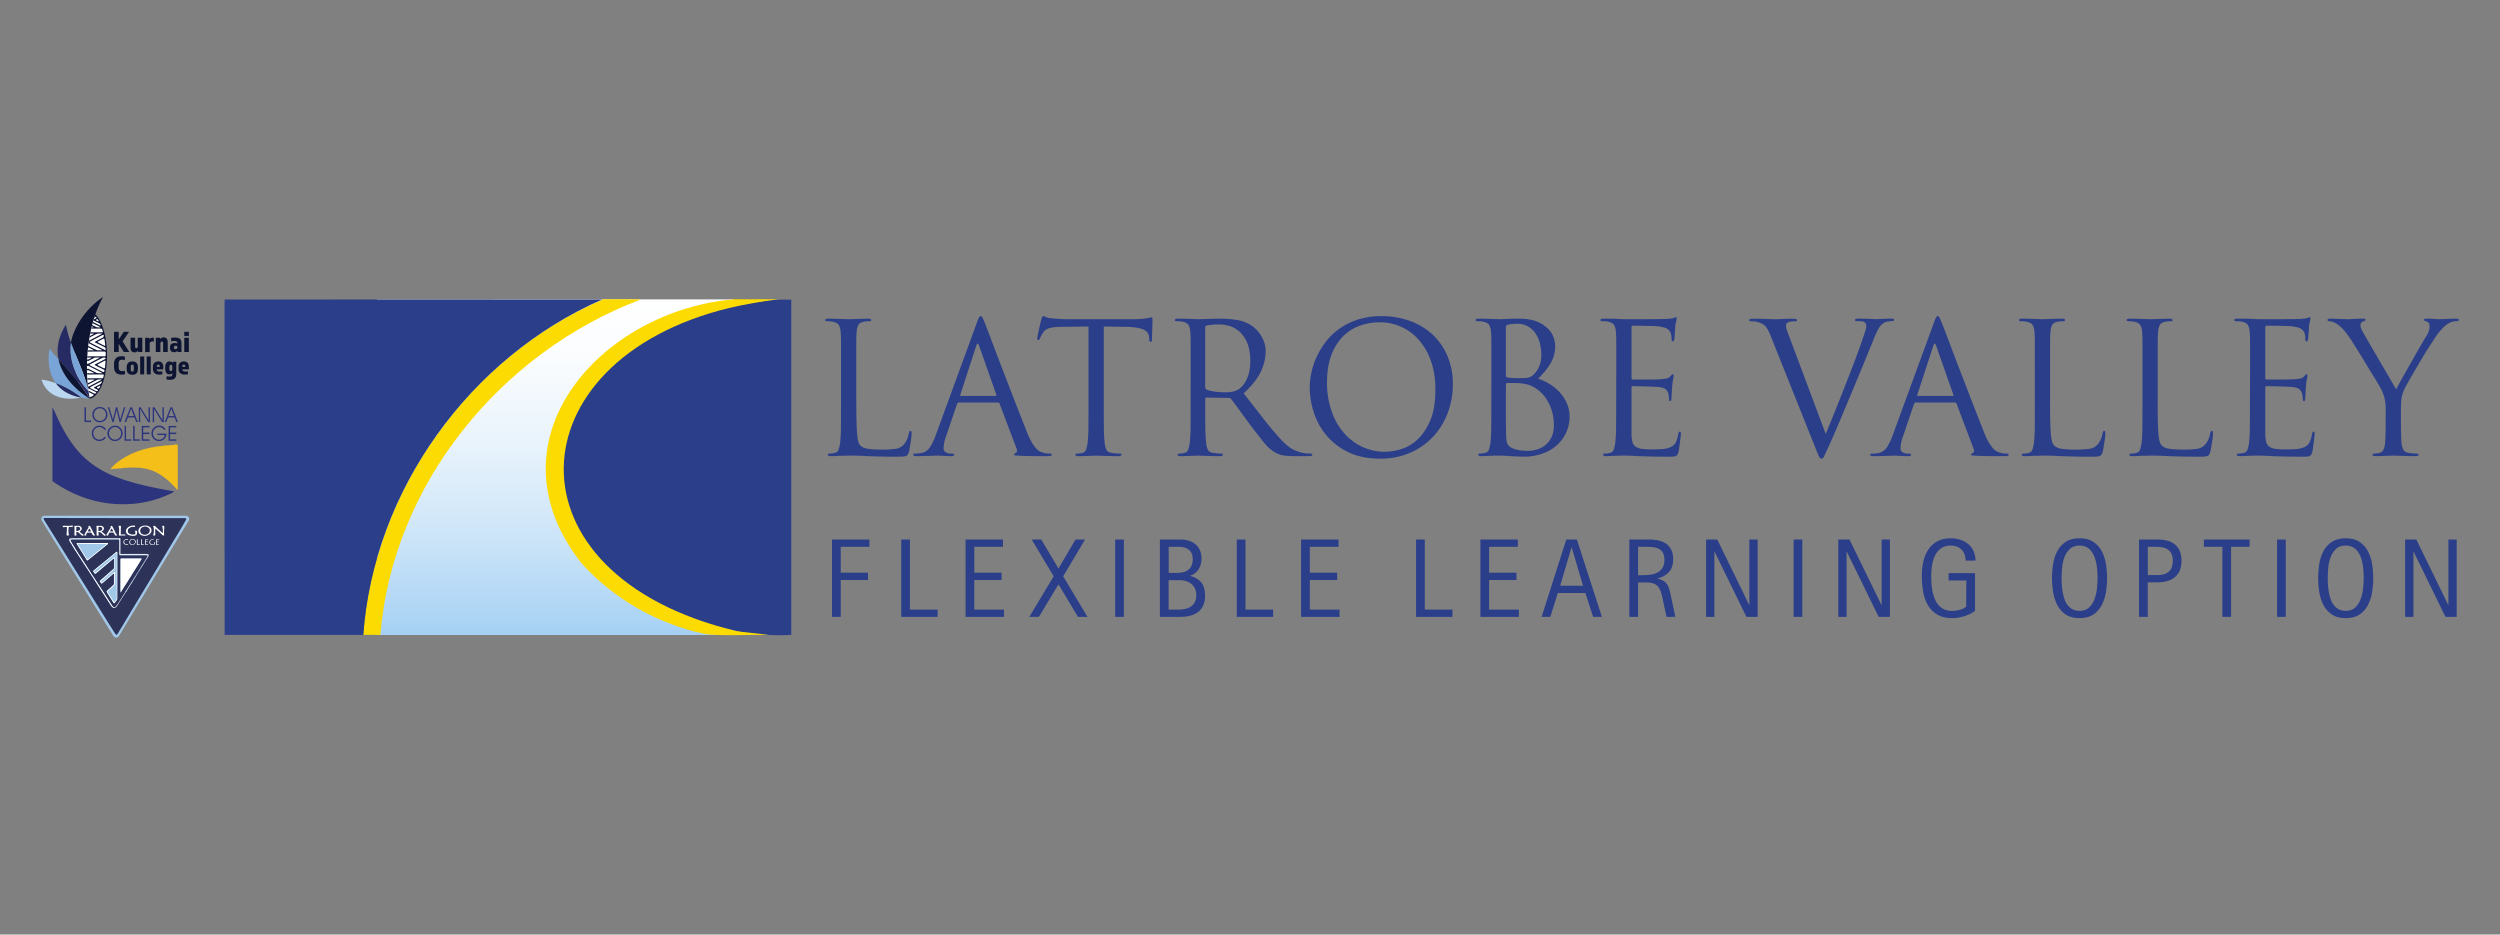<svg xmlns="http://www.w3.org/2000/svg" id="Layer_1" viewBox="0 0 2585.84 966.6" width="2585.84" height="966.6"><rect x="0" y="0" width="2585.84" height="966.6" fill="#808080" stroke="none"/><defs><style>.cls-1{fill:#2b3e8a}.cls-2{fill:#a1c7e9}.cls-3{fill:#2d3259}.cls-4{fill:#fff}.cls-5{fill:#2b347c}.cls-6{fill:#f4bf18}.cls-7,.cls-9{fill:none}.cls-7{stroke:#f4bf18;stroke-miterlimit:10;stroke-width:.23px}.cls-8{fill:#0e1533}.cls-10{fill:#262b63}.cls-11{fill:#78a4d7}.cls-12{fill:#bbd6f0}.cls-13{fill:url(#linear-gradient)}.cls-14{fill:#fcdb03}</style><linearGradient id="linear-gradient" x1="574.31" x2="574.31" y1="309.68" y2="656.82" gradientUnits="userSpaceOnUse"><stop offset="0" stop-color="#fff"/><stop offset=".18" stop-color="#fafcfe"/><stop offset=".41" stop-color="#eaf4fc"/><stop offset=".67" stop-color="#d1e7f9"/><stop offset=".94" stop-color="#aed5f5"/><stop offset="1" stop-color="#a4d0f4"/></linearGradient></defs><path d="M860.55 638.05v-80h38.72v7.54h-29.68v26.77h28.28v7.54h-28.28v38.14zm71.63 0v-80h9v72.45h28.64v7.54zm66.54 0v-80h38.71v7.54h-29.67v26.77H1036v7.54h-28.28v30.6h30.72v7.54zm116.28 0l-20.17-33.62-20.29 33.62h-9.85l25.15-42-22.72-38h9.88l17.81 29.95 17.62-29.91h9.85l-22.6 38 25.15 42zm38.46 0v-80h9v80zm46.25 0v-80h21.21a29.63 29.63 0 0 1 8.64 1.22 19.44 19.44 0 0 1 7 3.71 16.77 16.77 0 0 1 4.58 6.2 21.28 21.28 0 0 1 1.62 8.58 20.53 20.53 0 0 1-2.89 10.9 16.28 16.28 0 0 1-8.81 6.84v.23q8.1 2.09 11.76 7.18t3.65 13.45a23 23 0 0 1-2 10 18.1 18.1 0 0 1-5.39 6.73 21.91 21.91 0 0 1-8.11 3.77 41.86 41.86 0 0 1-10 1.16zm16.81-45.44a34.07 34.07 0 0 0 6.72-.64 14.35 14.35 0 0 0 5.45-2.26 11.13 11.13 0 0 0 3.65-4.41 16 16 0 0 0 1.33-6.95 13.83 13.83 0 0 0-1.27-6.32 10.35 10.35 0 0 0-3.42-3.94 13 13 0 0 0-5-2 34.62 34.62 0 0 0-6.15-.52h-9v27zm2.66 37.9a31.68 31.68 0 0 0 7-.75 16.31 16.31 0 0 0 5.79-2.5 12.05 12.05 0 0 0 3.94-4.63 15.93 15.93 0 0 0 1.45-7.19 15.49 15.49 0 0 0-1.33-6.66 13.59 13.59 0 0 0-3.65-4.76 16 16 0 0 0-5.45-2.89 22.2 22.2 0 0 0-6.72-1h-11.48v30.37zm60.05 7.54v-80h9v72.45h28.63v7.54zm66.53 0v-80h38.72v7.54h-29.68v26.77h28.28v7.54h-28.28v30.6h30.72v7.54zm118.93 0v-80h9v72.45h28.63v7.54zm66.53 0v-80h38.71v7.54h-29.67v26.77h28.28v7.54h-28.28v30.6H1571v7.54zm116.61 0l-8-24.7h-28.52l-7.76 24.7h-9l25.5-80h11l25.85 80zm-22.14-71.76h-.23l-11.71 39.53h23.64zm98.06 71.76l-3.94-18.44q-.93-4.17-1.91-7.36a15.88 15.88 0 0 0-2.78-5.39 11 11 0 0 0-4.75-3.3 22.66 22.66 0 0 0-7.71-1.1h-8.35v35.59h-9v-80h20.28q12.65 0 18.84 5.16t6.2 15q0 8.82-4.46 13.56a23 23 0 0 1-11.77 6.5v.23a20.85 20.85 0 0 1 6.32 2.43 12 12 0 0 1 3.77 3.71 19.26 19.26 0 0 1 2.2 5c.54 1.9 1 4 1.51 6.44l4.63 21.91zm-24.46-43.12a51.89 51.89 0 0 0 8.7-.7 20.34 20.34 0 0 0 7.07-2.49 13.06 13.06 0 0 0 4.75-4.87 15.48 15.48 0 0 0 1.74-7.71 15.19 15.19 0 0 0-1.51-7.36 9.81 9.81 0 0 0-4.23-4.11 17.66 17.66 0 0 0-6.49-1.74c-2.51-.24-5.27-.35-8.29-.35h-6.72v29.33zm107.11 43.12l-32.92-67.35h-.23v67.35h-8.58v-80h11.59l32.92 67.58h.23v-67.57h8.59v80zm48.8 0v-80h9v80zm87.98 0l-32.92-67.35h-.26v67.35h-8.58v-80H1913l33 67.59h.23v-67.58h8.58v80zm90.64-37.68h-18.31v-7.53h27.35v38.83a25.43 25.43 0 0 1-5.1 3.3 36.52 36.52 0 0 1-6 2.38 51.4 51.4 0 0 1-6.31 1.45 36.91 36.91 0 0 1-6 .52q-9.73 0-15.94-3.82a27.52 27.52 0 0 1-9.68-10 42.39 42.39 0 0 1-4.75-14.09 99.89 99.89 0 0 1-1.28-16 66.83 66.83 0 0 1 1.51-14.26 36.79 36.79 0 0 1 5-12.34 26.68 26.68 0 0 1 9.15-8.7q5.68-3.3 14.14-3.3a32.75 32.75 0 0 1 10 1.5 24.27 24.27 0 0 1 8.17 4.41 20.59 20.59 0 0 1 5.51 7.25 23.18 23.18 0 0 1 2 9.91h-10.2q0-7.08-4.12-11.3t-11.3-4.24a16.55 16.55 0 0 0-10.2 3 19.69 19.69 0 0 0-6.09 7.53 36.1 36.1 0 0 0-3 10.09 72.25 72.25 0 0 0-.82 10.49c0 2.4.08 5 .24 7.71a58 58 0 0 0 1 8.17 45.72 45.72 0 0 0 2.26 7.76 23.18 23.18 0 0 0 3.83 6.55 17.38 17.38 0 0 0 5.85 4.53 18.74 18.74 0 0 0 8.23 1.68 32.34 32.34 0 0 0 3.77-.24 27.35 27.35 0 0 0 4-.75 23 23 0 0 0 3.82-1.39 12.53 12.53 0 0 0 3.13-2zM2151 639.32q-8.82 0-14.38-3.77a26.21 26.21 0 0 1-8.69-9.79 43.35 43.35 0 0 1-4.29-13.33 91.83 91.83 0 0 1 0-29.1 41.94 41.94 0 0 1 4.29-13.21 26 26 0 0 1 8.69-9.62q5.57-3.71 14.38-3.71t14.31 3.77a26.65 26.65 0 0 1 8.64 9.68 42.2 42.2 0 0 1 4.29 13.21 91.08 91.08 0 0 1 0 29 43.62 43.62 0 0 1-4.29 13.33 26.43 26.43 0 0 1-8.64 9.79q-5.49 3.74-14.31 3.75zm0-7.53q6.25 0 9.91-3.54a23 23 0 0 0 5.56-8.75 44.92 44.92 0 0 0 2.5-11.13q.57-5.91.57-10.55c0-2.08-.07-4.36-.23-6.84a66.77 66.77 0 0 0-.87-7.41 40.48 40.48 0 0 0-1.91-7.19 23.23 23.23 0 0 0-3.3-6.14 15.51 15.51 0 0 0-5-4.29 14.84 14.84 0 0 0-7.18-1.63q-6.37 0-10.09 3.48a22.38 22.38 0 0 0-5.62 8.58 41.44 41.44 0 0 0-2.43 11c-.35 3.91-.53 7.4-.53 10.49q0 3.13.24 6.9a68.91 68.91 0 0 0 .87 7.53 45.49 45.49 0 0 0 1.85 7.31 22.09 22.09 0 0 0 3.3 6.26 15.89 15.89 0 0 0 5.1 4.34 15.15 15.15 0 0 0 7.26 1.58zm105.37-51.59a24.47 24.47 0 0 1-1.91 10.2 18 18 0 0 1-5.28 6.84 21.53 21.53 0 0 1-8 3.89 40.19 40.19 0 0 1-10.2 1.21h-9.51v35.71h-9v-80H2231a44.91 44.91 0 0 1 10.31 1.1 20.37 20.37 0 0 1 8 3.77 17.86 17.86 0 0 1 5.22 6.84 25.83 25.83 0 0 1 1.84 10.44zm-9 .12a17.35 17.35 0 0 0-1.39-7.59 11.07 11.07 0 0 0-3.83-4.46 14.08 14.08 0 0 0-5.73-2.15 47.27 47.27 0 0 0-7.36-.52h-7.54v29.21h9.74q7.31 0 11.36-3 4.72-3.48 4.71-11.49zm51.31 57.73V565.6h-19.13v-7.54h47.3v7.54h-19.13v72.45zm56.57 0v-80h9v80zm71.05 1.27q-8.81 0-14.37-3.77a26.24 26.24 0 0 1-8.7-9.79 43.9 43.9 0 0 1-4.29-13.33 91.83 91.83 0 0 1 0-29.1 42.46 42.46 0 0 1 4.29-13.21 26 26 0 0 1 8.7-9.62q5.57-3.71 14.37-3.71t14.32 3.77a26.54 26.54 0 0 1 8.63 9.68 41.94 41.94 0 0 1 4.29 13.21 91.08 91.08 0 0 1 0 29 43.35 43.35 0 0 1-4.29 13.33 26.32 26.32 0 0 1-8.63 9.79q-5.52 3.74-14.32 3.75zm0-7.53q6.25 0 9.91-3.54a23.1 23.1 0 0 0 5.57-8.75 45.37 45.37 0 0 0 2.49-11.13c.38-3.94.58-7.46.58-10.55q0-3.12-.24-6.84a66.77 66.77 0 0 0-.87-7.41 40.48 40.48 0 0 0-1.91-7.19 23.23 23.23 0 0 0-3.3-6.14 15.48 15.48 0 0 0-5-4.29 14.88 14.88 0 0 0-7.19-1.63q-6.37 0-10.08 3.48a22.29 22.29 0 0 0-5.63 8.58 41.84 41.84 0 0 0-2.43 11c-.35 3.91-.52 7.4-.52 10.49 0 2.09.07 4.39.23 6.9a68.91 68.91 0 0 0 .87 7.53 45.49 45.49 0 0 0 1.85 7.31 22.11 22.11 0 0 0 3.31 6.26 15.79 15.79 0 0 0 5.1 4.34 15.11 15.11 0 0 0 7.26 1.58zm103.16 6.26l-32.92-67.35h-.23v67.35h-8.58v-80h11.59l32.93 67.58h.23v-67.57h8.57v80zM885.73 417.63q0 20.69.75 30.65t3.38 12.42a11.59 11.59 0 0 0 2.73 2 14.83 14.83 0 0 0 4.14 1.32 61.64 61.64 0 0 0 6.39.75q3.86.28 9.31.28a108.1 108.1 0 0 0 13.45-.75 13.72 13.72 0 0 0 9.3-4.89 20.84 20.84 0 0 0 3.2-5.45 24.72 24.72 0 0 0 1.69-5.83c.25-1.63.82-2.45 1.7-2.45s1.12.94 1.12 2.82c0 .5-.06 1.5-.18 3s-.35 3.2-.66 5.08-.63 3.79-.94 5.73a49.19 49.19 0 0 1-1 5 21.33 21.33 0 0 1-1 2.63 3.4 3.4 0 0 1-1.6 1.5 9.43 9.43 0 0 1-3.29.76c-1.44.12-3.42.18-5.92.18q-10.15 0-17.68-.18t-13.62-.41q-6-.37-10.53-.47c-3-.07-5.9-.09-8.65-.09-.38 0-1.29 0-2.73.09s-3.1.09-5 .09-3.8.22-5.74.29-3.6.09-5 .09c-2 0-3-.5-3-1.5 0-.76.5-1.13 1.5-1.13a22.16 22.16 0 0 0 2.83-.19 17.16 17.16 0 0 0 2.82-.57 4.92 4.92 0 0 0 3.85-3.38 33.91 33.91 0 0 0 1.6-7 155 155 0 0 0 .85-16.64q.09-10.62.09-24.17V355.2q0-4.33-.09-6.87c-.07-1.69-.16-3.29-.29-4.79a16.82 16.82 0 0 0-1.88-7.34q-1.5-2.43-6.2-3.38a11.92 11.92 0 0 0-3.1-.47c-1.32-.06-2.42-.1-3.3-.1s-1.5-.37-1.5-1.12c0-1 1-1.51 3-1.51s4.39 0 6.77.1l6.67.18 5.27.19c1.44.07 2.29.1 2.54.1s1.19 0 2.82-.1l5.64-.19 6.49-.18c2.19-.07 4-.1 5.36-.1 2 0 3 .5 3 1.51 0 .75-.51 1.12-1.51 1.12-.63 0-1.53 0-2.73.1a20.71 20.71 0 0 0-3.47.47q-4.14.75-5.55 3.29a18.61 18.61 0 0 0-1.79 7.43c-.12 1.5-.22 3.1-.28 4.79s-.09 4-.09 6.87v62.43zm124.48-83.31a48.34 48.34 0 0 1 2.45-6c.5-.88 1.06-1.32 1.69-1.32a2.08 2.08 0 0 1 1.69 1.22 44.7 44.7 0 0 1 2.45 5.55q.75 1.69 3.48 8.84t6.58 17.39q3.85 10.26 8.56 22.47t9.31 24.17q4.61 11.94 8.83 22.66t7.06 17.86a69.76 69.76 0 0 0 4.79 10.16 42.72 42.72 0 0 0 4.33 6.2 13.38 13.38 0 0 0 3.76 3.2 14.66 14.66 0 0 0 3.29 1.32 16.14 16.14 0 0 0 4 .94c1.32.13 2.48.19 3.48.19 1.25 0 1.88.37 1.88 1.13s-.38 1-1.13 1.22a10.82 10.82 0 0 1-2.63.28H1073q-3.94 0-8.74-.09c-3.2-.07-6.43-.16-9.68-.29l-4.14-.28c-1-.06-1.51-.4-1.51-1s.44-1.07 1.32-1.32a2.86 2.86 0 0 0 1.5-1.6c.38-.81.25-2-.37-3.48l-17.49-46.26a1.81 1.81 0 0 0-1.69-1.13h-40.41a2 2 0 0 0-1.88 1.51l-11.29 33.24a38.53 38.53 0 0 0-2.62 12.6 4.41 4.41 0 0 0 2.35 4.14 9.68 9.68 0 0 0 4.8 1.32H985c1.25 0 1.88.37 1.88 1.13q0 1.5-2.82 1.5c-1.13 0-2.45 0-4-.09l-4.33-.19-3.85-.19c-1.2-.07-2-.09-2.54-.09s-1.48 0-2.92.09l-5.17.19-6.39.19q-3.39.09-6.77.09-3.57 0-3.57-1.5c0-.76.56-1.13 1.69-1.13.63 0 1.5 0 2.63-.1a24.75 24.75 0 0 0 2.82-.28 13.63 13.63 0 0 0 9.94-5.78 54 54 0 0 0 5.93-11.94zm19.56 75.22c.75 0 1-.43.75-1.31l-17.86-50.78q-1.51-4.12-2.82 0l-16.55 50.78c-.38.88-.19 1.31.56 1.31zm111.89 7.71q0 13.54.1 24.17a152.91 152.91 0 0 0 .84 16.64 20.89 20.89 0 0 0 1.7 7q1.31 2.82 5.64 3.38a40.3 40.3 0 0 0 4.61.57c1.69.13 3 .19 3.85.19s1.51.37 1.51 1.13c0 1-1 1.5-3 1.5q-4 0-7.9-.09l-7.24-.19-5.46-.19c-1.44-.07-2.28-.09-2.53-.09s-1.1 0-2.54.09l-5 .19-5.83.19q-3 .09-5.07.09c-2 0-3-.5-3-1.5 0-.76.5-1.13 1.5-1.13a21.89 21.89 0 0 0 2.82-.19 17 17 0 0 0 2.82-.57 4.93 4.93 0 0 0 3.86-3.38 33.91 33.91 0 0 0 1.6-7 152.91 152.91 0 0 0 .84-16.64q.09-10.62.1-24.17v-79.54l-27.83.37a62.92 62.92 0 0 0-7.43.38 34.8 34.8 0 0 0-5.36 1 11.85 11.85 0 0 0-3.76 1.79 11.33 11.33 0 0 0-2.64 2.82c-1 1.63-1.72 2.85-2.16 3.67a21.16 21.16 0 0 0-1 2.16c-.5 1.26-1.13 1.88-1.88 1.88s-.94-.56-.94-1.69a26.66 26.66 0 0 1 .56-3.67c.38-1.94.81-4 1.32-6.3s1-4.32 1.41-6.2.72-3 .84-3.39c.25-.62.54-1.38.85-2.25s.66-1.32 1-1.32a6.56 6.56 0 0 1 2.73.94 15.8 15.8 0 0 0 5.55 1.32q4.14.38 8.65.65t6.2.29h70.52q4.51 0 7.81-.29t5.55-.65c1.37-.25 2.5-.47 3.38-.66a10.23 10.23 0 0 1 1.88-.28c.5 0 .78.21.85.65a12.16 12.16 0 0 1 .09 1.6c0 1.38 0 3.14-.09 5.27s-.13 4.26-.19 6.39-.13 4-.19 5.74-.09 2.79-.09 3.29c0 1.63-.44 2.44-1.32 2.44a1.05 1.05 0 0 1-1-.56 9.06 9.06 0 0 1-.47-2.64l-.19-2.06a9.3 9.3 0 0 0-1.32-3.95 8.91 8.91 0 0 0-3.66-3.2 26.47 26.47 0 0 0-7-2.16 71.65 71.65 0 0 0-11.19-1l-23.7-.37zm89.89-33.09v-29q0-4.33-.09-6.87c-.07-1.69-.16-3.29-.28-4.79a16.8 16.8 0 0 0-1.89-7.34q-1.5-2.43-6.2-3.38a11.92 11.92 0 0 0-3.1-.47c-1.32-.06-2.42-.1-3.29-.1s-1.51-.37-1.51-1.12c0-1 1-1.51 3-1.51s4.39 0 6.77.1l6.68.18 5.26.19c1.44.07 2.29.1 2.54.1.5 0 1.66 0 3.48-.1l6.21-.19 6.86-.18c2.25-.07 4.14-.1 5.64-.1a115 115 0 0 1 18 1.41 37.65 37.65 0 0 1 16.45 6.87 38.72 38.72 0 0 1 4 3.66 32.61 32.61 0 0 1 4.23 5.55 35.83 35.83 0 0 1 3.39 7.34 27.74 27.74 0 0 1 1.41 9 48.67 48.67 0 0 1-5.08 21.16q-5.07 10.62-17.68 22.28l21.18 27.15q9.59 12.22 17.86 21.06 7.71 8.08 13.54 10.53a43 43 0 0 0 9.4 3c1.76.26 3.26.41 4.52.47s2.19.1 2.81.1c1.13 0 1.7.37 1.7 1.13a1.19 1.19 0 0 1-.94 1.22 14.67 14.67 0 0 1-3.57.28h-13.36a76 76 0 0 1-12.22-.75 23.63 23.63 0 0 1-7.9-2.82 39.51 39.51 0 0 1-11.66-10.06q-5.64-6.87-13.73-17.59-3-3.94-6-8.08l-5.74-7.9q-2.73-3.76-5.08-6.87t-3.66-5a3.43 3.43 0 0 0-2.45-1.13l-23.13-.37c-.88 0-1.31.5-1.31 1.5v4.51q0 13.54.09 24.17a150 150 0 0 0 .85 16.64 20.66 20.66 0 0 0 1.69 7c.88 1.88 2.75 3 5.64 3.38a40.3 40.3 0 0 0 4.61.57c1.69.13 3 .19 3.85.19s1.51.37 1.51 1.13c0 1-1 1.5-3 1.5-2.63 0-5.27 0-7.9-.09l-7.24-.19-5.45-.19c-1.45-.07-2.29-.09-2.54-.09q-3.95.18-6.77.28l-5.83.19c-2 .06-3.7.09-5.08.09-2 0-3-.5-3-1.5 0-.76.5-1.13 1.51-1.13a22.12 22.12 0 0 0 2.82-.19 17.16 17.16 0 0 0 2.82-.57A4.92 4.92 0 0 0 1229 465a33.27 33.27 0 0 0 1.6-7 155 155 0 0 0 .85-16.64q.09-10.62.09-24.17zm15 16.36a2.42 2.42 0 0 0 1.31 2.25q2.07 1.32 7.81 2.17a82.27 82.27 0 0 0 11.94.84 40.45 40.45 0 0 0 7.14-.66 16.94 16.94 0 0 0 7-2.91q4.89-3.39 8.18-10.81t3.29-18.15q0-17.67-8.65-27.64t-23.88-10a70.56 70.56 0 0 0-7.71.38 41.23 41.23 0 0 0-4.89.75 2.19 2.19 0 0 0-1.5 2.25zm110.06-15.99a75.63 75.63 0 0 1 5.83-16.64 82.78 82.78 0 0 1 9.87-15.61 64.39 64.39 0 0 1 14.2-13.07 70.54 70.54 0 0 1 18.8-8.93 78.76 78.76 0 0 1 23.51-3.29 85.68 85.68 0 0 1 29.33 4.89 68.26 68.26 0 0 1 23.42 14 64.69 64.69 0 0 1 15.51 22.19 73.56 73.56 0 0 1 5.64 29.43 82.7 82.7 0 0 1-5.36 29.8 74 74 0 0 1-15.13 24.45 71.35 71.35 0 0 1-23.7 16.55 76 76 0 0 1-30.84 6.11q-19.37 0-33.19-6.77a67 67 0 0 1-22.66-17.49 70.34 70.34 0 0 1-13-23.79 85.24 85.24 0 0 1-4.14-25.85 73.6 73.6 0 0 1 1.91-15.98zM1377.2 425a68 68 0 0 0 12.8 22.72 57.11 57.11 0 0 0 19.09 14.48 55.53 55.53 0 0 0 23.7 5.08 61 61 0 0 0 15.23-2.35 43.73 43.73 0 0 0 17-9.31q8.18-7 13.91-19.65t5.74-33.2q0-16.92-4.8-29.9a66 66 0 0 0-12.69-21.72 53.26 53.26 0 0 0-39.68-17.77 60.75 60.75 0 0 0-21.91 3.86 46.29 46.29 0 0 0-17.39 11.66 54.65 54.65 0 0 0-11.47 19.37q-4.14 11.57-4.14 27a90.46 90.46 0 0 0 4.61 29.73zm165.39-40.84v-29c0-2.89 0-5.18-.1-6.87s-.15-3.29-.28-4.79a16.82 16.82 0 0 0-1.88-7.34q-1.5-2.43-6.2-3.38a12 12 0 0 0-3.11-.47c-1.32-.06-2.41-.1-3.29-.1s-1.5-.37-1.5-1.12c0-1 1-1.51 3-1.51s4.38 0 6.77.1l6.67.18 5.27.19c1.44.07 2.28.1 2.54.1q3.38 0 8.65-.29t11.84-.28q11.48 0 18.81 3.1a34.07 34.07 0 0 1 11.56 7.53 23.59 23.59 0 0 1 5.74 9.21 28.7 28.7 0 0 1 1.51 8.37 34.5 34.5 0 0 1-1.51 10.53 38.33 38.33 0 0 1-4 8.75 62.16 62.16 0 0 1-5.64 7.61c-2.07 2.39-4.24 4.7-6.49 7a58.33 58.33 0 0 1 11 5 47.56 47.56 0 0 1 10.53 8.28 42.81 42.81 0 0 1 7.9 11.56 34.42 34.42 0 0 1 3.1 14.86 39.49 39.49 0 0 1-11.94 28 44.05 44.05 0 0 1-15 9.4 57.07 57.07 0 0 1-21.06 3.57c-1 0-2.82-.06-5.46-.18l-8.08-.38q-4.14-.37-7.53-.47c-2.25-.07-3.57-.09-3.94-.09H1548c-1.38 0-3.07.06-5.08.18s-3.82.06-5.82.19-3.7.19-5.08.19c-2 0-3-.5-3-1.5 0-.76.5-1.13 1.5-1.13a21.89 21.89 0 0 0 2.82-.19 16.74 16.74 0 0 0 2.82-.57 4.92 4.92 0 0 0 3.86-3.38 33.91 33.91 0 0 0 1.6-7 152.91 152.91 0 0 0 .84-16.64q.09-10.62.1-24.17zm15 4.13a2.05 2.05 0 0 0 1.32 2.07c.63.13 1.81.28 3.57.47s4.39.28 7.9.28q3.94 0 6.58-.09a16.57 16.57 0 0 0 4.42-.66 12.25 12.25 0 0 0 3.2-1.5 15.84 15.84 0 0 0 2.91-2.63 26.69 26.69 0 0 0 4.89-8.28 29.48 29.48 0 0 0 1.88-10.72 49.51 49.51 0 0 0-1.41-11.66 33.1 33.1 0 0 0-4.42-10.43 23.31 23.31 0 0 0-7.8-7.43 22.86 22.86 0 0 0-11.76-2.82c-1 0-2.38.06-4.13.19a27.55 27.55 0 0 0-4.89.75c-1.51.37-2.26 1.06-2.26 2.07zm0 19.94v24.63q0 6 .1 10.44t.09 5.55c.13 2.25.25 4.17.38 5.73a13 13 0 0 0 .84 3.95 8.25 8.25 0 0 0 1.79 2.73 13 13 0 0 0 3.39 2.25 19.74 19.74 0 0 0 4.22 1.51 40.87 40.87 0 0 0 4.71.85c1.56.18 3 .31 4.32.37s2.41.1 3.29.1a32.71 32.71 0 0 0 8.37-1.23 25.14 25.14 0 0 0 8.65-4.23 23.83 23.83 0 0 0 6.77-8.18q2.73-5.16 2.73-13.07a55.87 55.87 0 0 0-.85-9.21 47.37 47.37 0 0 0-2.91-10.16 45.2 45.2 0 0 0-5.55-9.78A37.41 37.41 0 0 0 1589 402a30 30 0 0 0-8.55-4.14 52.11 52.11 0 0 0-7-1.31 20.55 20.55 0 0 0-2.92-.28c-1.31-.07-2.72-.1-4.23-.1h-7.52c-.75 0-1.13.44-1.13 1.32zm114.19-24.07v-29q0-4.33-.1-6.87c-.06-1.69-.16-3.29-.28-4.79a16.82 16.82 0 0 0-1.88-7.34q-1.5-2.43-6.2-3.38a12 12 0 0 0-3.11-.47c-1.31-.06-2.41-.1-3.29-.1s-1.5-.37-1.5-1.12c0-1 1-1.51 3-1.51h6.77c2.38 0 4.63.07 6.77.19l7.71.38H1700q7.71 0 14.38-.1t8.37-.09a63.92 63.92 0 0 0 8.09-.94 4 4 0 0 0 1.31-.57 2.34 2.34 0 0 1 1.32-.37c.5 0 .75.56.75 1.69a12.08 12.08 0 0 1-.56 2.91 35.19 35.19 0 0 0-.94 5.93c0 .5 0 1.31-.1 2.44s-.16 2.35-.28 3.67-.22 2.57-.28 3.76a16.7 16.7 0 0 1-.28 2.54 11.1 11.1 0 0 1-.47 1.41.91.91 0 0 1-.85.66c-1 0-1.5-.82-1.5-2.45 0-.62-.07-1.63-.19-3a12.06 12.06 0 0 0-.94-3.77 8.6 8.6 0 0 0-3.39-3.85q-2.45-1.6-10-2.54a49 49 0 0 0-5.08-.28l-8.28-.19q-4.32-.09-8.08-.09h-4.33c-.75 0-1.12.62-1.12 1.88v51.9c0 1.25.37 1.88 1.12 1.88h14.11q5.07 0 9.59-.1t6.2-.28q3.39-.37 5.46-.75a5.72 5.72 0 0 0 3.38-1.88c1.38-1.63 2.32-2.44 2.82-2.44s.94.5.94 1.5a18.3 18.3 0 0 1-.56 3.38 52.48 52.48 0 0 0-.94 7.15c-.13 1-.22 2.1-.28 3.29s-.13 2.38-.19 3.58-.13 2.25-.19 3.19-.09 1.6-.09 2a16.27 16.27 0 0 1-.19 2.35c-.13.81-.5 1.22-1.13 1.22-.88 0-1.32-.57-1.32-1.69s0-2-.09-2.92a15.51 15.51 0 0 0-.66-3.29 9.62 9.62 0 0 0-2.44-4c-1.26-1.32-3.7-2.16-7.34-2.54-1.25-.12-3.23-.25-5.92-.38s-5.45-.21-8.28-.28-5.45-.12-7.89-.19-4-.09-4.8-.09a1.16 1.16 0 0 0-1.31 1.32v48.7a35.06 35.06 0 0 0 1 7.9 8.35 8.35 0 0 0 3.2 4.7 14.35 14.35 0 0 0 6.48 2.26 87.38 87.38 0 0 0 11.1.56q3.77 0 9-.28a28.34 28.34 0 0 0 9-1.79 11.21 11.21 0 0 0 5.64-4.6 25.14 25.14 0 0 0 2.82-8.94c.38-1.88.94-2.82 1.7-2.82a.93.93 0 0 1 1 .94c.06.63.1 1.26.1 1.88 0 .38-.1 1.35-.29 2.92s-.4 3.32-.66 5.26-.5 3.86-.75 5.74a41.67 41.67 0 0 1-.75 4.32 13 13 0 0 1-1.13 2.83 3.49 3.49 0 0 1-1.69 1.41 8.63 8.63 0 0 1-2.82.56c-1.13.06-2.63.09-4.51.09q-10.73 0-18.53-.18t-13.26-.38q-5.44-.37-9-.47c-2.38-.07-4.27-.09-5.64-.09h-2.45c-1.38 0-3.07.06-5.08.18s-3.82.06-5.83.19-3.7.19-5.07.19c-2 0-3-.5-3-1.5 0-.76.5-1.13 1.5-1.13a21.89 21.89 0 0 0 2.82-.19 16.74 16.74 0 0 0 2.82-.57 4.92 4.92 0 0 0 3.86-3.38 33.91 33.91 0 0 0 1.6-7 152.91 152.91 0 0 0 .84-16.64q.1-10.62.1-24.17zm216.63 64.69q2.64-6.39 6.4-15.61t7.89-19.65q4.14-10.44 8.37-21.25t7.81-20.31q3.57-9.5 6.11-16.83t3.67-10.72c.5-1.38.9-2.7 1.22-4a13.71 13.71 0 0 0 .47-3.2 6.64 6.64 0 0 0-.47-2.35 3.8 3.8 0 0 0-2-2 13.28 13.28 0 0 0-3.66-.66c-1.32-.06-2.48-.1-3.48-.1-1.38 0-2.07-.37-2.07-1.12 0-1 1.38-1.51 4.14-1.51 3.76 0 7.49.1 11.19.28s6.11.29 7.23.29c.25 0 .91 0 2-.1l3.76-.19 4.51-.18c1.57-.07 3-.1 4.42-.1 2.13 0 3.2.44 3.2 1.32s-.75 1.31-2.26 1.31c-.63 0-1.85.1-3.66.29a12 12 0 0 0-5.36 2 10.6 10.6 0 0 0-2 1.6 16.58 16.58 0 0 0-2.25 3 50.42 50.42 0 0 0-2.73 5.17c-1 2.13-2.13 4.76-3.39 7.9q-.75 2.07-2.82 7t-4.87 11.87q-2.82 7-6.3 15.24t-7 16.92q-8.65 20.69-14.85 35.35t-9.41 21.63q-3.95 8.46-5.26 11.38c-.88 1.94-1.76 2.91-2.63 2.91-1.13 0-2.11-.82-2.92-2.44s-2.1-4.7-3.86-9.22l-46.07-115.27a44.94 44.94 0 0 0-2.91-6.4 22.32 22.32 0 0 0-2.92-4 10.6 10.6 0 0 0-3.38-2.44 36.57 36.57 0 0 0-4.33-1.6 18.6 18.6 0 0 0-4.13-.66c-1.38-.06-2.39-.1-3-.1-1 0-1.51-.43-1.51-1.31s1.63-1.32 4.89-1.32q3.39 0 7 .1l6.58.18 5.27.19c1.5.07 2.56.1 3.19.1 1 0 3.26-.1 6.77-.29s7.08-.28 10.72-.28q5.09 0 5.08 1.32c0 .88-.63 1.31-1.88 1.31-1 0-2.23.07-3.67.19a11.92 11.92 0 0 0-3.48.75 4 4 0 0 0-2 1.79 4.69 4.69 0 0 0-.47 2 20.3 20.3 0 0 0 1.5 6q1.51 4.14 3.58 9.59zm111.7-114.53a48.34 48.34 0 0 1 2.45-6c.5-.88 1.06-1.32 1.69-1.32a2.08 2.08 0 0 1 1.69 1.22 44.7 44.7 0 0 1 2.45 5.55q.75 1.69 3.48 8.84t6.58 17.39q3.85 10.26 8.56 22.47t9.3 24.17q4.62 11.94 8.84 22.66l7 17.86a70.74 70.74 0 0 0 4.8 10.16 43.57 43.57 0 0 0 4.32 6.2 13.54 13.54 0 0 0 3.77 3.2 14.66 14.66 0 0 0 3.29 1.32 16 16 0 0 0 4 .94c1.32.13 2.47.19 3.48.19 1.25 0 1.88.37 1.88 1.13s-.38 1-1.13 1.22a10.82 10.82 0 0 1-2.63.28h-11.1q-3.95 0-8.74-.09c-3.2-.07-6.43-.16-9.69-.29l-4.13-.28c-1-.06-1.51-.4-1.51-1s.44-1.07 1.32-1.32a2.89 2.89 0 0 0 1.5-1.6c.38-.81.25-2-.37-3.48l-17.49-46.26a1.81 1.81 0 0 0-1.69-1.13h-40.43a2 2 0 0 0-1.89 1.51l-11.28 33.28a38.27 38.27 0 0 0-2.63 12.6 4.41 4.41 0 0 0 2.35 4.14 9.65 9.65 0 0 0 4.79 1.32h1.88c1.26 0 1.89.37 1.89 1.13 0 1-.94 1.5-2.83 1.5-1.12 0-2.44 0-3.94-.09l-4.33-.19-3.86-.19c-1.19-.07-2-.09-2.53-.09s-1.48 0-2.92.09l-5.17.19-6.39.19q-3.39.09-6.77.09c-2.38 0-3.58-.5-3.58-1.5 0-.76.57-1.13 1.7-1.13.62 0 1.5 0 2.63-.1a24.75 24.75 0 0 0 2.82-.28 13.63 13.63 0 0 0 9.87-5.74 54.4 54.4 0 0 0 5.93-11.94zm19.56 75.22c.75 0 1-.43.75-1.31l-17.86-50.78q-1.51-4.12-2.82 0l-16.55 50.78c-.38.88-.19 1.31.56 1.31zm100.8 8.09q0 20.69.75 30.65t3.38 12.42a11.59 11.59 0 0 0 2.73 2 14.83 14.83 0 0 0 4.14 1.32 61.64 61.64 0 0 0 6.39.75q3.85.28 9.31.28a108.22 108.22 0 0 0 13.45-.75 13.72 13.72 0 0 0 9.3-4.89 20.84 20.84 0 0 0 3.2-5.45 24.72 24.72 0 0 0 1.69-5.83c.25-1.63.82-2.45 1.7-2.45s1.12.94 1.12 2.82c0 .5-.06 1.5-.18 3s-.35 3.2-.66 5.08-.63 3.79-.94 5.73a49.19 49.19 0 0 1-1 5 21.33 21.33 0 0 1-1 2.63 3.4 3.4 0 0 1-1.6 1.5 9.43 9.43 0 0 1-3.29.76q-2.16.18-5.93.18c-6.76 0-12.66-.06-17.67-.18s-9.53-.26-13.54-.38-7.52-.41-10.53-.47-5.9-.09-8.65-.09c-.38 0-1.29 0-2.73.09s-3.1.09-5 .09-3.8.22-5.74.29-3.6.09-5 .09c-2 0-3-.5-3-1.5 0-.76.5-1.13 1.5-1.13a22.16 22.16 0 0 0 2.83-.19 16.83 16.83 0 0 0 2.81-.57 4.92 4.92 0 0 0 3.86-3.38 33.91 33.91 0 0 0 1.6-7 152.91 152.91 0 0 0 .84-16.64q.1-10.62.1-24.17V355.2q0-4.33-.1-6.87c-.06-1.69-.15-3.29-.28-4.79a16.82 16.82 0 0 0-1.88-7.34q-1.5-2.43-6.2-3.38a11.93 11.93 0 0 0-3.11-.47c-1.31-.06-2.41-.1-3.29-.1s-1.5-.37-1.5-1.12c0-1 1-1.51 3-1.51s4.38 0 6.77.1l6.67.18 5.27.19c1.44.07 2.28.1 2.54.1s1.19 0 2.82-.1l5.64-.19 6.49-.18c2.19-.07 4-.1 5.36-.1 2 0 3 .5 3 1.51 0 .75-.51 1.12-1.51 1.12-.63 0-1.54 0-2.72.1a20.69 20.69 0 0 0-3.48.47q-4.14.75-5.55 3.29a18.61 18.61 0 0 0-1.79 7.43c-.12 1.5-.22 3.1-.28 4.79s-.09 4-.09 6.87v62.43zm111.32 0q0 20.69.75 30.65c.51 6.65 1.63 10.79 3.39 12.42a11.39 11.39 0 0 0 2.73 2 14.86 14.86 0 0 0 4.13 1.32 62.21 62.21 0 0 0 6.4.75c2.56.19 5.67.28 9.31.28a107.94 107.94 0 0 0 13.44-.75 13.74 13.74 0 0 0 9.31-4.89 21.12 21.12 0 0 0 3.2-5.45 25.2 25.2 0 0 0 1.69-5.83c.25-1.63.81-2.45 1.69-2.45s1.13.94 1.13 2.82c0 .5-.06 1.5-.19 3s-.34 3.2-.66 5.08-.63 3.79-.94 5.73a46.82 46.82 0 0 1-1 5 23.07 23.07 0 0 1-1 2.63 3.4 3.4 0 0 1-1.6 1.5 9.49 9.49 0 0 1-3.29.76c-1.45.12-3.42.18-5.93.18q-10.15 0-17.68-.18t-13.53-.38q-6-.37-10.54-.47c-3-.07-5.89-.09-8.65-.09-.37 0-1.28 0-2.72.09s-3.11.09-5 .09-3.79.22-5.73.29-3.61.09-5 .09c-2 0-3-.5-3-1.5 0-.76.5-1.13 1.5-1.13a21.89 21.89 0 0 0 2.82-.19 17.16 17.16 0 0 0 2.82-.57 4.93 4.93 0 0 0 3.86-3.38 33.32 33.32 0 0 0 1.59-7 150 150 0 0 0 .85-16.64q.09-10.62.1-24.17V355.2c0-2.89 0-5.18-.1-6.87s-.16-3.29-.28-4.79a16.82 16.82 0 0 0-1.88-7.34c-1-1.62-3.07-2.75-6.21-3.38a11.85 11.85 0 0 0-3.1-.47c-1.32-.06-2.41-.1-3.29-.1s-1.5-.37-1.5-1.12c0-1 1-1.51 3-1.51s4.38 0 6.76.1l6.68.18 5.26.19c1.44.07 2.29.1 2.54.1s1.19 0 2.82-.1l5.65-.19 6.48-.18c2.2-.07 4-.1 5.37-.1 2 0 3 .5 3 1.51 0 .75-.5 1.12-1.5 1.12-.63 0-1.54 0-2.73.1a21 21 0 0 0-3.48.47c-2.76.5-4.6 1.6-5.55 3.29a18.63 18.63 0 0 0-1.78 7.43c-.13 1.5-.22 3.1-.28 4.79s-.1 4-.1 6.87v62.43zm95.53-33.47v-29q0-4.33-.09-6.87c-.07-1.69-.16-3.29-.29-4.79a16.68 16.68 0 0 0-1.88-7.34q-1.5-2.43-6.2-3.38a11.93 11.93 0 0 0-3.11-.47c-1.31-.06-2.41-.1-3.28-.1s-1.51-.37-1.51-1.12c0-1 1-1.51 3-1.51h6.77c2.38 0 4.64.07 6.77.19l7.71.38h20.31q7.71 0 14.38-.1c4.45-.06 7.25-.09 8.37-.09a63.92 63.92 0 0 0 8.09-.94 4.16 4.16 0 0 0 1.32-.57 2.29 2.29 0 0 1 1.31-.37c.5 0 .75.56.75 1.69a11.59 11.59 0 0 1-.56 2.91 35.19 35.19 0 0 0-.94 5.93c0 .5 0 1.31-.09 2.44s-.16 2.35-.29 3.67-.22 2.57-.28 3.76a15.48 15.48 0 0 1-.28 2.54 9.71 9.71 0 0 1-.47 1.41.91.91 0 0 1-.85.66c-1 0-1.5-.82-1.5-2.45 0-.62-.07-1.63-.19-3a12.06 12.06 0 0 0-.94-3.77 8.6 8.6 0 0 0-3.39-3.85q-2.44-1.6-10-2.54a48.82 48.82 0 0 0-5.08-.28l-8.27-.19c-2.89-.06-5.58-.09-8.09-.09h-4.33c-.75 0-1.12.62-1.12 1.88v51.9c0 1.25.37 1.88 1.12 1.88h14.11q5.07 0 9.59-.1t6.21-.28q3.38-.37 5.45-.75a5.69 5.69 0 0 0 3.38-1.88c1.38-1.63 2.32-2.44 2.82-2.44s.94.5.94 1.5a17.46 17.46 0 0 1-.56 3.38 52.48 52.48 0 0 0-.94 7.15c-.13 1-.22 2.1-.28 3.29s-.13 2.38-.19 3.58-.13 2.25-.19 3.19-.09 1.6-.09 2a16.27 16.27 0 0 1-.19 2.35c-.13.81-.5 1.22-1.13 1.22-.88 0-1.31-.57-1.31-1.69s0-2-.1-2.92a14.91 14.91 0 0 0-.66-3.29 9.52 9.52 0 0 0-2.44-4c-1.26-1.32-3.7-2.16-7.33-2.54-1.26-.12-3.23-.25-5.93-.38s-5.45-.21-8.27-.28-5.46-.12-7.9-.19-4-.09-4.8-.09a1.16 1.16 0 0 0-1.31 1.32v48.7a35.06 35.06 0 0 0 1 7.9 8.35 8.35 0 0 0 3.2 4.7 14.35 14.35 0 0 0 6.49 2.26 87.1 87.1 0 0 0 11.09.56q3.77 0 9-.28a28.28 28.28 0 0 0 9-1.79 11.27 11.27 0 0 0 5.65-4.6 25.55 25.55 0 0 0 2.82-8.94c.37-1.88.94-2.82 1.69-2.82a.93.93 0 0 1 1 .94c.06.63.1 1.26.1 1.88 0 .38-.1 1.35-.28 2.92s-.41 3.32-.66 5.26-.5 3.86-.76 5.74a41.67 41.67 0 0 1-.75 4.32 13.09 13.09 0 0 1-1.12 2.83 3.57 3.57 0 0 1-1.7 1.41 8.63 8.63 0 0 1-2.82.56c-1.13.06-2.63.09-4.51.09q-10.73 0-18.53-.18t-13.25-.38q-5.46-.37-9-.47c-2.38-.07-4.26-.09-5.64-.09h-2.45q-2.07 0-5.07.18c-1.88 0-3.83.06-5.83.19s-3.7.19-5.08.19c-2 0-3-.5-3-1.5 0-.76.5-1.13 1.5-1.13a22.16 22.16 0 0 0 2.83-.19 17.16 17.16 0 0 0 2.82-.57 4.92 4.92 0 0 0 3.85-3.38 33.27 33.27 0 0 0 1.6-7 155 155 0 0 0 .85-16.64q.09-10.62.09-24.17zm140.28 38.92a50.72 50.72 0 0 0-.37-6.58 47.92 47.92 0 0 0-.94-5.08 32.91 32.91 0 0 0-1.32-4.13c-.5-1.25-1.07-2.57-1.69-4-.25-.5-1.07-2-2.45-4.42s-3.13-5.39-5.26-8.84-4.42-7.21-6.87-11.28-4.86-8-7.24-11.85-4.57-7.33-6.58-10.53-3.57-5.61-4.7-7.24a71 71 0 0 0-6.86-8.75 34.1 34.1 0 0 0-5.93-5.17A15.52 15.52 0 0 0 2413 333a13 13 0 0 0-3.66-.76c-1.25 0-1.88-.43-1.88-1.31s.81-1.32 2.44-1.32c.88 0 2.29 0 4.23.1l6 .18 5.55.19c1.63.07 2.57.1 2.82.1.63 0 2.51-.1 5.64-.29s6.52-.28 10.16-.28a3.45 3.45 0 0 1 2 .38 1.16 1.16 0 0 1 .47.94q0 .57-.75.84c-.5.19-1.19.47-2.07.85-1.63.88-2.45 2-2.45 3.39a10 10 0 0 0 .66 3.47 29.32 29.32 0 0 0 1.79 3.86l3.38 5.92q2.64 4.62 6.21 10.72l7.62 13.07q4 7 7.61 13.07t6.21 10.72c1.75 3.07 2.94 5 3.57 5.92.63-1.37 1.72-3.54 3.29-6.48s3.42-6.27 5.55-10 4.35-7.62 6.67-11.75 4.55-8.06 6.68-11.76 4-6.92 5.64-9.68 2.76-4.64 3.39-5.64a21.85 21.85 0 0 0 2.54-5.36 16.22 16.22 0 0 0 .65-4.23 8.35 8.35 0 0 0-.65-3.48 3.22 3.22 0 0 0-2.35-1.79c-1.88-.62-2.83-1.25-2.83-1.88s1-1.13 3-1.13c2.51 0 5 .1 7.53.28s4.13.29 4.88.29c.26 0 1.2 0 2.83-.1l5.36-.19 5.83-.18c1.94-.07 3.35-.1 4.23-.1 1.62 0 2.44.38 2.44 1.13 0 1-.82 1.5-2.44 1.5a18.23 18.23 0 0 0-4 .57 14.09 14.09 0 0 0-4.7 2.07 22.93 22.93 0 0 0-4.8 3.76q-2 2.07-5.17 5.83-1.51 1.88-4.51 6.49t-6.77 10.53q-3.77 5.92-7.71 12.6t-7.43 12.69q-3.48 6-6.11 10.72a53.29 53.29 0 0 0-3.39 6.77 32.63 32.63 0 0 0-2.44 9.59c-.26 3-.38 6.08-.38 9.21v16.18q0 2.25.09 7.52c.07 3.51.22 7.27.47 11.28a18.08 18.08 0 0 0 1.89 7q1.5 2.82 5.83 3.38a40.11 40.11 0 0 0 4.6.57c1.7.13 3 .19 3.86.19s1.5.37 1.5 1.13c0 1-1 1.5-3 1.5q-3.95 0-7.9-.09l-7.24-.19-5.45-.19c-1.44-.07-2.29-.09-2.54-.09s-1.1 0-2.54.09l-5 .19-5.83.19c-2 .06-3.7.09-5.08.09-2 0-3-.5-3-1.5 0-.76.5-1.13 1.51-1.13a22 22 0 0 0 2.82-.19 17.16 17.16 0 0 0 2.82-.57 5.62 5.62 0 0 0 4.14-3.38 21.14 21.14 0 0 0 1.69-7q.38-6 .47-11.28t.09-7.52z" class="cls-1"/><path d="M123 657.89l72.24-119.45a3.33 3.33 0 0 0-2.85-5H46a3.32 3.32 0 0 0-2.81 5.07l74.18 119.45a3.32 3.32 0 0 0 5.63-.07z" class="cls-2"/><path d="M118.44 535.9h72.94c1.14.08 1.54.79 1 1.78-1.77 3.09-3.5 6.2-5.33 9.26-3.46 5.79-7 11.56-10.43 17.34q-4.71 7.83-9.4 15.68-3.5 5.82-7 11.65l-11.23 18.62q-5.74 9.51-11.48 19c-3.22 5.37-6.41 10.75-9.63 16.11-1.9 3.17-3.85 6.32-5.77 9.5a12.36 12.36 0 0 1-.88 1.3.75.75 0 0 1-1.15.22 3.67 3.67 0 0 1-.94-.9c-2-3.14-4-6.31-6-9.46-2.94-4.7-5.9-9.39-8.82-14.1q-5.08-8.12-10.14-16.29-7-11.22-14-22.42l-7.91-12.73q-6.35-10.17-12.7-20.32-6.91-11.09-13.82-22.14a6.72 6.72 0 0 1-.64-1.67c-.12-.4.08-.58.55-.55h2.47zm12.14 76.34a.61.61 0 0 1 .07-.17.11.11 0 0 0 .06-.1l.09-.08a.11.11 0 0 0 .08-.08l.38-.7.16-.34.5-.8.15-.19c.16-.27.31-.55.48-.81l.39-.63c.09-.12.17-.25.27-.36a.22.22 0 0 0 .08-.14c.17-.29.35-.59.51-.89l.3-.43c.22-.33.43-.66.63-1 .56-.82 1.14-1.63 1.67-2.47.31-.5.56-1 .82-1.54l.15-.28a1 1 0 0 0 .13-.17l.5-.84 2.21-3.49s.05-.11.09-.16c1.27-2 2.52-4 3.8-6.06.65-1 1.31-2.08 2-3.12.07-.12.12-.23.18-.35l.14-.15s.06-.06.08-.13.23-.38.35-.56a1.09 1.09 0 0 1 .08-.15 1 1 0 0 1 .1-.18l.2-.25.19-.4a1.26 1.26 0 0 0 .13-.17l.11-.15.23-.4c.05-.06.08-.13.13-.18l.07-.14c.11-.15.21-.3.33-.45s.15-.26.21-.4l.34-.57.17-.22c.2-.33.38-.66.58-1l.05-.05.24-.43.12-.16.13-.15.87-1.47a1.13 1.13 0 0 0 .12-.18l.11-.11.15-.27c.65-1 1.31-1.92 1.92-2.91.12-.18 0-.51 0-.77v-.28c.21-.55.13-1.09-.46-1.23a10.86 10.86 0 0 0-2.42-.23h-25.5c-.68 0-.83-.2-.83-.85v-14.6c0-.38 0-.78-.51-.76a6.68 6.68 0 0 0-1.17.21h-1.13a4.16 4.16 0 0 0-.77-.14h-46.1a4.16 4.16 0 0 0-.77.14h-.35c-1.12-.1-1.93.56-1.73 1.45a12.06 12.06 0 0 0 2.39 4.25v.07a.65.65 0 0 1 .08.17c0 .06.05.11.07.18.21.34.43.67.64 1a.17.17 0 0 0 .09.13l-.05.05.1.07v.05c.12.18.23.38.35.56a.06.06 0 0 0 0 .08.69.69 0 0 1 .1.17l.13.15.46.81c.26.44.53.87.79 1.32l.1.08s.08.12.13.17c.06.13.15.24.21.38a.07.07 0 0 0 0 .08l.09.11v.05l.1.14.1.2.23.33a.26.26 0 0 0 .1.13.11.11 0 0 0 0 .07l.1.08c.05 0 .08.12.13.17a1.13 1.13 0 0 0 .12.18l4.8 7.46a.76.76 0 0 1 .14.16l.22.39.14.16.48.7c0 .09.11.21.16.31a.65.65 0 0 1 .13.16l.26.46c.23.35.47.7.71 1a.27.27 0 0 0 .07.14l.45.67c.88 1.37 1.75 2.73 2.65 4.1a.87.87 0 0 1 .13.15c.17.26.35.53.51.79.28.45.57.88.83 1.32h.08c.07.08.13.16.2.23l.1.15c.16.26.33.53.48.79s.49.78.74 1.16l.41.64a1.29 1.29 0 0 1 .15.17c.06.13.13.24.2.38s0 .08.09.12l.07.06a.07.07 0 0 0 .08.08c.07.14.12.27.19.4a1.37 1.37 0 0 0 .16.18c.43.66.86 1.34 1.27 2l.3.43c.58 1 1.12 2 1.75 2.92s1.14 1.62 1.72 2.43a.1.1 0 0 0 .08.1.23.23 0 0 0 .1.07 1.19 1.19 0 0 1 .13.25.65.65 0 0 1 .13.16 4.68 4.68 0 0 0 .2.45l6.69 10.26.1.1a.06.06 0 0 0 0 .06 1.38 1.38 0 0 1 .08.17c0 .06 0 .11.09.18s.18.21.26.33.05.12.08.17l.1.14a1.29 1.29 0 0 1 .15.17l.1.2c.07.1.12.2.18.28l.07.07s0 .06.07.08a1.38 1.38 0 0 1 .08.17 1 1 0 0 1 .13.23l.36.57a.87.87 0 0 1 .13.15l.45.67a.9.9 0 0 0 .1.09 2.12 2.12 0 0 0 .12.2c.21.33.43.65.66 1a.84.84 0 0 1 .06.14l.45.67a1 1 0 0 1 .13.17c.05.1.12.21.16.31s0 .05 0 .05a.11.11 0 0 0 .07 0v.07l.1.1c.07.13.13.26.2.41s.18.22.26.33a2.91 2.91 0 0 1 .18.35c.12.2.24.38.35.58a.06.06 0 0 0 0 .06l.08.09.4.57c.18.3.36.6.54.88a.15.15 0 0 0 .07.13l.31.46c0 .06.08.11.12.18s.11.11.16.18c.17.27.32.55.48.81s.22.3.33.45a2.42 2.42 0 0 1 .18.36c0 .05.08.11.13.16l.51.83c.14.2.25.38.38.58a1.88 1.88 0 0 0 .12.18c.18.28.36.55.56.83a1.4 1.4 0 0 0 .1.16c.16.17.34.33.51.51l.15.15a.81.81 0 0 0 .12.14l.15.11.13.13c.43.33.81.79 1.43.51h.55l.23-.09a2.37 2.37 0 0 0 .36-.17h.17l.18-.1c1.3-.67 1.8-2 2.62-3.12.3-.51.6-1 .89-1.52V623a.62.62 0 0 0 .09-.12c.07-.08.14-.18.2-.26s0-.13.09-.2l.5-.79s.09-.12.14-.17a.2.2 0 0 0 .06-.13c.09-.13.15-.25.23-.38a3 3 0 0 0 .19-.35l.34-.53.32-.46c.16-.26.31-.55.48-.81a1.4 1.4 0 0 0 .1-.16c.1-.15.2-.3.28-.45l.25-.36.48-.81a.52.52 0 0 0 .08-.19l.11-.12.86-1.4.07-.15c.21-.31.43-.62.64-1l.35-.57c0-.05.05-.1.08-.14a.52.52 0 0 0 .08-.19l.3-.43c.22-.33.42-.66.63-1a.62.62 0 0 0 1.15.41z" class="cls-3"/><path d="M121.45 625.24c-.27.38-.55.76-.81 1.14a1 1 0 0 1-.1.18.81.81 0 0 1-.12.14 1.13 1.13 0 0 1-.1.13v.08l-.61.61s-.06 0-.06.07l-.09.08-.56.33-.49.23h-.35l-.48-.1h-.06l-.12-.1h-.07l-.39-.2-.15-.15-.18-.18a1.4 1.4 0 0 0-.12-.18l-.39-.46v-.05a.09.09 0 0 0-.07-.09l-.08-.08s0-.06-.07-.06-.13-.25-.21-.38l-.15-.15-1-1.63c-.12-.2-.25-.38-.36-.58l-.37-.55c-.06-.08-.13-.15-.2-.23l-.13-.28a1.09 1.09 0 0 1-.08-.15l-.34-.56-.05-.07-.12-.12a.06.06 0 0 0 0-.06 1.09 1.09 0 0 1-.08-.15 1.74 1.74 0 0 0-.1-.19.87.87 0 0 0-.15-.13l-.08-.18c-1.08-1.7-2.15-3.4-3.24-5.09q-3.45-5.33-6.89-10.64c-.78-1.19-1.57-2.36-2.35-3.55a2 2 0 0 0-.13-.18l-.29-.45a1.13 1.13 0 0 1-.1-.13l-.23-.4c-.28-.44-.56-.87-.86-1.32-.11-.15-.21-.31-.33-.46a1.4 1.4 0 0 1-.1-.16v-.05l-.23-.36-.14-.16c-.2-.33-.42-.66-.61-1a1.51 1.51 0 0 0-.17-.2l-1-1.49a.22.22 0 0 0 0-.14c-.39-.6-.79-1.18-1.17-1.77l-.26-.37c-.15-.21-.28-.43-.43-.64l-.07-.17-.2-.27-3.32-5.15c-.08-.12-.18-.25-.27-.37s-.28-.43-.43-.64c0-.05 0-.12-.06-.17l-.25-.36c0-.09-.08-.18-.11-.27-.25-.39-.51-.77-.76-1.17l-.28-.3-.27-.48-.57-.88a.18.18 0 0 0-.06-.14l-.38-.57v-.05l-1-1.53c-.29-.5-.59-1-.89-1.47a.87.87 0 0 1-.13-.15c-1.8-2.79-3.62-5.57-5.39-8.38-1.4-2.19-2.76-4.44-4.13-6.66a.11.11 0 0 0 0-.06l-.1-.1c-.18-.28-.37-.56-.53-.83s-.22-.39-.32-.59-.21-.38-.33-.58-.19-.31-.29-.48l-.16-.27-.65-1.38c.07-.62.32-1 1-.9.08 0 .18-.08.28-.11h47.84a2.19 2.19 0 0 0 .7.18c.56 0 .69.23.69.74v14.61a3 3 0 0 0 .17.76v.05H151c.38 0 .76-.1 1.14-.1.19 0 .51 0 .57.1a1.1 1.1 0 0 1 .07.68 8.39 8.39 0 0 1-.18.84c-.1.17-.2.35-.3.51a1.47 1.47 0 0 1-.1.13l-.23.4-.5.74a.27.27 0 0 0-.08.14 5.05 5.05 0 0 0-.28.51c-.16.23-.31.48-.48.71s-.15.28-.21.43l-.15.2a.7.7 0 0 0-.08.2 1.47 1.47 0 0 0-.1.13s-.05 0-.05.05l-.2.39a1.58 1.58 0 0 0-.12.15l-.15.15h-.06v.12c0 .09-.1.21-.15.31a1 1 0 0 0-.13.16l-.07.15c-.18.31-.38.61-.56.92l-.11.1c-.06.13-.13.26-.21.41s-.12.14-.17.2-.05.12-.08.17l-.25.34a2.68 2.68 0 0 1-.18.28c0 .1-.08.2-.13.29l-.08.08s-.07 0-.07.06l-.2.38-.14.15-.35.59-.1.17s0 .12-.06.17 0 0 0 .1l-.08.08s-.09 0-.09.1c-.07.14-.12.27-.19.4l-.13.13-.23.48-.13.15-.12.16-.31.44-.84 1.37h-.07v.12c0 .04-.23.31-.35.46s0 .13-.08.2v.05s-.06 0-.1.06v.07s-.07 0-.07.08l-.22.38c-.1.11-.18.23-.28.33s-.07.18-.12.28l-.26.36s-.07.07-.07.12c-.16.3-.35.61-.51.91h-.05l-.12.11c-.21.36-.43.73-.66 1.09-.35.58-.7 1.16-1 1.74l-.34.5c-.09.11-.17.24-.27.36l-.35.54a1 1 0 0 0-.08.14c-.08.16-.16.33-.26.49a.76.76 0 0 0-.13.17.18.18 0 0 0-.07.15l-.31.47c0 .07-.05.12-.07.18s-.25.35-.36.53l-.15.32c-.07.06-.12.13-.18.19l-.23.4-.2.31c-.08.14-.17.27-.23.38l-.16.3-.1.18a1.42 1.42 0 0 0-.12.13c-.25.39-.5.79-.73 1.17-.17.3-.33.6-.5.88a1.4 1.4 0 0 1-.1.16l-.43.67-.36.59-.08.08c-.05 0-.07 0-.07.09h-.08c-.18.34-.36.65-.55 1-.05 0-.08.12-.13.16l-.43.68a.17.17 0 0 0-.09.13l-.08.2v.05a.45.45 0 0 1-.1.13.4.4 0 0 0-.1.12c-.1.16-.19.31-.28.48s-.09.11-.14.16h-.07v.12a2.82 2.82 0 0 0-.18.29c-.05 0-.09.12-.14.17l-.44.73a3.27 3.27 0 0 1-.17.31l-.18.2c-.12.2-.25.39-.36.59-.26.45-.53.88-.79 1.32a.21.21 0 0 0-.07.14c-.15.28-.31.54-.46.82l-.35.51-.25.37q-.16.27-.36.54c-.17.27-.33.51-.48.78l-.07.15c-.09.16-.21.33-.31.48l-.41.64c0 .07 0 .12-.07.18-.09.12-.19.23-.27.35s-.08.16-.11.26l-.2.23-.14.25c-.13.23-.28.46-.41.69a1 1 0 0 0-.13.22.91.91 0 0 0-.13.16c-.07.13-.15.28-.21.41l-.15.15a.16.16 0 0 0-.07.15l-.34.56c-.13.18-.25.36-.38.53s-.23.39-.35.61-.07.11-.1.18v.05c-.15.26-.3.53-.45.77s-.08.07-.12.12v.05c-.26.41-.53.84-.81 1.25 0 .1-.08.19-.11.28-.2.29-.42.57-.62.85zm3.22-12.24l.63-1.07 3.76-6.1c.48-.76 1-1.47 1.49-2.23 1.16-1.83 2.3-3.68 3.44-5.52l2.48-3.93c.86-1.39 1.68-2.78 2.56-4.15 1.05-1.67 2.16-3.3 3.2-5 1.34-2.15 2.63-4.31 3.93-6.46a5.58 5.58 0 0 0 .35-.69 5.21 5.21 0 0 0-.82-.17h-19.9c-1 0-1.15.12-1.15 1.16v31.21c.03.95.03 1.81.03 2.95zm-3.4-17.49v-24a2.52 2.52 0 0 0-.28-.81 3 3 0 0 0-.76.34q-5.44 4.47-10.9 8.94c-4.15 3.41-8.3 6.79-12.44 10.18-.45.36-.68.69-.2 1.22a9.31 9.31 0 0 1 .87 1.31c.67 1 1 1 1.89.24q8.9-7.5 17.78-15a3.17 3.17 0 0 1 .69-.34 5.54 5.54 0 0 1 .12.69v9.09a1.56 1.56 0 0 1-.46 1c-4.3 3.82-8.63 7.6-13 11.39-1.32 1.15-1.85 1.07-.46 2.94.78 1 1 1.12 2 .28l11-9.47a2.53 2.53 0 0 1 .68-.33 3.31 3.31 0 0 1 .12.7c0 3.33-.07 6.65-.07 10a1.6 1.6 0 0 1-.56 1.29c-2.15 1.93-4.26 3.9-6.41 5.83a1.08 1.08 0 0 0-.32 1.52l6.84 11c.42.64.8.66 1.26 0 .73-1 1.49-1.9 2.16-2.91a2.39 2.39 0 0 0 .4-1.29c.06-7.95.05-15.88.05-23.81zm-25.61-33.84H80.81a7.66 7.66 0 0 0-.83 0c-.64.07-.84.48-.51 1l1.83 2.93q4.17 6.72 8.34 13.41c.5.8.68.83 1.33.3l18.38-14.87c.73-.59 1.48-1.16 2.17-1.77a1 1 0 0 0 .25-.71c0-.13-.38-.23-.61-.29a1.65 1.65 0 0 0-.5 0z" class="cls-3"/><path d="M118.18 628.91l-1.44-.51c.41.33.79.79 1.44.51zm35.44-54.47a1.19 1.19 0 0 0 0-.83c-.12-.31-.43-.39-.73-.44a14.57 14.57 0 0 0-2.56-.2H126a4.67 4.67 0 0 1-1.12 0 .46.46 0 0 1-.38-.36 3.51 3.51 0 0 1 0-1V558a4.12 4.12 0 0 0 0-1c-.08-.31-.36-.33-.65-.31a10.82 10.82 0 0 1-1.27.2h-.63a3.85 3.85 0 0 1-.67-.09 7.91 7.91 0 0 0-1.29 0H74.41c-.23 0-.43.08-.66.11s-.68 0-1 .07a1.55 1.55 0 0 0-.76.34c-.5.43-.38 1-.22 1.59a9.56 9.56 0 0 0 1 2.1c.39.64.84 1.25 1.29 1.87 0-.15-.09-.32-.14-.47a2.58 2.58 0 0 1 .12.42c0 .13.13.21.18.34a4.67 4.67 0 0 0 .48.81 2.22 2.22 0 0 1 .21.37s0 .06.09.11 0 .07 0 .13a2.58 2.58 0 0 0 .18.32c.07.11.13.25.18.34s.27.37.38.57l.48.81c.17.26.32.52.48.79s.25.44.4.66.15.25.21.36a2.53 2.53 0 0 0 .18.27.84.84 0 0 1 .2.28 3.49 3.49 0 0 0 .28.43c0 .08.1.17.15.25a.87.87 0 0 0 .17.21 3.91 3.91 0 0 1 .3.45c.13.2.24.38.38.58l.73 1.09c.49.78 1 1.56 1.49 2.32l1.48 2.31c.22.35.45.68.68 1 .12.15.17.35.28.49a6.18 6.18 0 0 1 .36.53 4.56 4.56 0 0 1 .33.56c.09.15.2.27.29.42.21.38.46.72.71 1.09.1.16.18.31.29.48s.23.36.37.54c.24.35.46.71.69 1.08.5.77 1 1.55 1.5 2.33.14.19.25.38.38.57a2.27 2.27 0 0 0 .27.33c.26.35.48.75.71 1.13.13.21.28.44.41.66s.15.21.22.33a2.26 2.26 0 0 1 .23.29l.15.25.38.61c.26.43.55.86.83 1.29.13.2.24.41.39.61a1.81 1.81 0 0 1 .18.23 2.06 2.06 0 0 1 .17.33c0 .1.08.06.13.11s0 .09.08.13 0 0 .07.09 0 .08 0 .11a1.26 1.26 0 0 0 .18.32 7.73 7.73 0 0 1 .71 1.05c.46.71.93 1.43 1.44 2.1s1 1.31 1.37 2 .86 1.44 1.27 2.17c.18.33.38.62.56.95a.8.8 0 0 0 .15.2 1.42 1.42 0 0 1 .12.25 3.56 3.56 0 0 0 .3.53l1.4 2.15c.94 1.45 1.9 2.9 2.84 4.36l1.59 2.43.38.58.2.29a2.71 2.71 0 0 0 .19.25 3.82 3.82 0 0 0 .29.48 2.35 2.35 0 0 1 .19.25c.07.1.1.21.17.33s.11.11.16.18a1.51 1.51 0 0 1 .15.28 2.12 2.12 0 0 0 .12.2l.08.05a.29.29 0 0 1 0 .1 1 1 0 0 1 .12.16l.23.4.25.4c.07.09.16.18.23.28a5 5 0 0 1 .48.77 6.49 6.49 0 0 0 .46.73c.18.26.33.55.51.81l.27.41c.06.1.15.18.21.28a2.39 2.39 0 0 0 .12.22s.07.05.07.08v.07a.5.5 0 0 0 .1.11c.12.1.15.27.23.4s.22.26.32.41.14.28.23.43.18.27.26.41 0 .09.08.12 0 0 .07 0 0 0 0 .06l.15.22c.18.28.36.54.52.82s.29.52.47.76a2.49 2.49 0 0 1 .2.32c.08.15.21.25.29.39s.32.58.51.83.2.23.29.36.11.27.19.38a3.6 3.6 0 0 1 .28.4c.1.17.2.33.32.5l.53.84.59.89a5 5 0 0 0 .78.81s.13.2.18.2a1.4 1.4 0 0 1 .18.13 1.36 1.36 0 0 0 .17.17 2.13 2.13 0 0 0 .33.11l.33.12.66.23a1.83 1.83 0 0 0 .66 0 2.9 2.9 0 0 1 .58-.24 1.92 1.92 0 0 0 .33-.14l.25-.13a3.64 3.64 0 0 0 .94-.81c.54-.64.94-1.4 1.42-2.08a12.45 12.45 0 0 0 .79-1.32 3.42 3.42 0 0 1 .38-.58 4.25 4.25 0 0 0 .35-.58c.13-.21.26-.44.41-.64l.18-.22a2.19 2.19 0 0 1 .17-.29c.15-.25.28-.5.44-.75s.3-.44.47-.67c.33-.5.59-1 .92-1.52a15.29 15.29 0 0 0 .86-1.39 1.13 1.13 0 0 0 .3-.38c.13-.23.28-.45.41-.68.25-.4.46-.79.71-1.16a9.27 9.27 0 0 0 .8-1.23c.21-.43.51-.81.76-1.23.09-.16.21-.33.31-.49a4.13 4.13 0 0 1 .26-.47 2.11 2.11 0 0 0 .33-.54c.14-.23.24-.46.37-.69.26-.42.54-.83.79-1.24s.5-.85.78-1.24a2.69 2.69 0 0 0 .2-.27c.06-.11.11-.23.18-.34a5.37 5.37 0 0 1 .43-.73l.44-.7c.09-.11.15-.24.23-.36s.22-.26.15-.31c.46-.68.94-1.35 1.38-2s.76-1.34 1.14-2c.1-.17.22-.32.32-.48s.23-.38.33-.56c.21-.37.44-.73.68-1.1.44-.71.89-1.4 1.33-2.11a6.64 6.64 0 0 0 .6-1.07 8.73 8.73 0 0 1 .53-1.06c.41-.71.86-1.41 1.29-2.12s.9-1.43 1.35-2.16c.08-.15.13-.25.3-.3s.1 0 .13-.05.1-.2.15-.28c.18-.36.38-.72.56-1.07a7.46 7.46 0 0 1 .68-1.17 3.88 3.88 0 0 1 .39-.42 2.05 2.05 0 0 0 .2-.23c.05-.1.09-.2.15-.3a1.94 1.94 0 0 1 .2-.21c0-.07.08-.15.13-.23a6.32 6.32 0 0 0 .33-.56 6.16 6.16 0 0 0 .33-.55 4.34 4.34 0 0 1 .28-.46 1.24 1.24 0 0 0 .14-.18 9.23 9.23 0 0 1 .56-1c.25-.35.46-.73.69-1.11.12-.18.25-.36.35-.54l.38-.67.08-.13.05-.08a1.38 1.38 0 0 0 .14-.24 2.55 2.55 0 0 1 .38-.53 2.32 2.32 0 0 0 .21-.38l.23-.4c.15-.26.3-.53.46-.78s.17-.19.24-.31a4.65 4.65 0 0 1 .26-.41l.5-.75c.34-.51.67-1 1-1.53a1.29 1.29 0 0 0 .32-.7v-.36a.56.56 0 0 0 .41-.3zM72.1 558c0-.06.07-.11.11-.18a1.08 1.08 0 0 0-.11.18zm80.59 16.72a2.62 2.62 0 0 1-.25 1l-.49.85c-.17.29-.37.57-.56.84s-.3.54-.47.79a9.45 9.45 0 0 0-.53.86c-.06.13-.18.23-.24.36a1.84 1.84 0 0 1-.15.28c-.17.19-.23.47-.4.67a1.57 1.57 0 0 0-.18.19 2.87 2.87 0 0 0-.18.4c-.05.1-.13.17-.18.26s-.17.3-.27.45l-.23.38c-.05.07-.08.15-.13.22s-.1.06-.13.11a2.64 2.64 0 0 0-.2.36 1.15 1.15 0 0 1-.15.2 2.39 2.39 0 0 0-.12.22 8.3 8.3 0 0 0-.49.81.75.75 0 0 1-.07.18h-.11c-.03 0 0 .11-.07.15s-.08.16-.13.24-.13.14-.18.22a4.5 4.5 0 0 0-.25.41c-.12.2-.27.4-.37.61a.27.27 0 0 1 0 .14s-.06 0-.09.05-.12.23-.15.31a1.86 1.86 0 0 1-.1.2s-.1.08-.13.13a2.22 2.22 0 0 0-.2.41 4.33 4.33 0 0 1-.27.37c-.06.11-.15.21-.23.33-.2.28-.36.56-.54.86-.09.13-.17.28-.25.41s-.08.15-.13.21 0 .12-.07.19-.1.11-.13.14l-.15.22a1.52 1.52 0 0 0-.18.36 1.3 1.3 0 0 1-.15.23c-.08.12-.15.27-.23.38a3.07 3.07 0 0 0-.28.35 2 2 0 0 0-.09.2.59.59 0 0 1-.14.23 2 2 0 0 0-.25.35 4.62 4.62 0 0 1-.28.48 2.5 2.5 0 0 1-.23.39 1.89 1.89 0 0 1-.2.2 8.7 8.7 0 0 0-.5.83c-.33.56-.68 1.12-1 1.68s-.74 1.11-1.09 1.67l-.23.36a3 3 0 0 1-.25.43 2.43 2.43 0 0 0-.18.32c-.08.13-.18.26-.26.41s-.12.23-.2.35a2.29 2.29 0 0 0-.28.41 1.21 1.21 0 0 1-.23.38 3.18 3.18 0 0 0-.28.43l-.5.78a4.2 4.2 0 0 1-.36.59 6.12 6.12 0 0 0-.46.71c-.15.25-.32.48-.47.73s-.33.56-.48.86-.38.58-.56.87a3.89 3.89 0 0 1-.25.4c-.06.08-.16.22-.26.25h.05a11.19 11.19 0 0 1-.66 1.11c-.1.13-.18.26-.27.39a2.83 2.83 0 0 0-.29.47 5.25 5.25 0 0 1-.47.72 2 2 0 0 1-.14.25c0 .07-.12.13-.15.2s0 .08 0 .13a1.27 1.27 0 0 1-.1.12l-.1.15a12.22 12.22 0 0 0-.66 1 1.28 1.28 0 0 1-.15.25 1.24 1.24 0 0 0-.18.21c-.11.17-.21.36-.33.55l-.61 1c-.2.33-.38.68-.58 1s-.53.79-.79 1.19-.55.84-.81 1.26a.11.11 0 0 0 .08 0c-.08 0-.07 0-.11.07v.1a1.57 1.57 0 0 1-.19.26l-.38.59c0 .09-.13.19-.18.27s0 .13-.08.2-.13.16-.18.24a2.28 2.28 0 0 0-.17.3 1.14 1.14 0 0 1-.18.25 1.65 1.65 0 0 0-.15.25l-.34.59a2.62 2.62 0 0 1-.34.48 2.42 2.42 0 0 0-.24.45c-.07.11-.2.2-.25.31s-.23.41-.35.6-.25.34-.38.52a6.14 6.14 0 0 0-.34.62c-.19.29-.35.61-.53.9a1.64 1.64 0 0 1-.27.32c-.11.15-.21.35-.33.51l-.35.55a4.91 4.91 0 0 1-.33.59c-.24.33-.49.68-.74 1a9.26 9.26 0 0 0-.69 1 2.37 2.37 0 0 1-.23.3c-.12.13-.19.25-.32.38l-.46.44-.13.15a2.48 2.48 0 0 1-.32.17 3.33 3.33 0 0 1-.54.26 1.3 1.3 0 0 1-.65 0 .58.58 0 0 1-.14 0l-.1-.05a.88.88 0 0 1-.17-.12c-.13-.1-.33-.15-.46-.24a3.3 3.3 0 0 1-.37-.38 5.51 5.51 0 0 0-.38-.5.71.71 0 0 1-.11-.17.25.25 0 0 0-.07-.08h-.08c-.08 0 0-.06 0-.1l-.1-.11a2.09 2.09 0 0 0-.17-.28 1 1 0 0 0-.18-.18c-.06-.1-.13-.2-.18-.3s-.28-.43-.41-.66l-.78-1.23c-.13-.19-.26-.41-.41-.59a1.66 1.66 0 0 1-.22-.3c0-.1-.1-.21-.16-.31s-.18-.3-.22-.35a1.85 1.85 0 0 0-.23-.36c-.16-.15-.23-.4-.4-.56a3.65 3.65 0 0 1-.47-.73c-.2-.3-.38-.61-.58-.91-.8-1.24-1.57-2.48-2.37-3.7l-4.79-7.42c-1.58-2.44-3.19-4.86-4.77-7.28a3.88 3.88 0 0 0-.23-.33 4.91 4.91 0 0 1-.28-.5c-.2-.3-.4-.6-.58-.91s-.38-.54-.55-.83a4.87 4.87 0 0 0-.46-.69 7.56 7.56 0 0 1-.51-.79c-.18-.3-.4-.6-.6-.89l-.59-.95a2 2 0 0 1-.12-.19.23.23 0 0 0-.1-.14 2.62 2.62 0 0 1-.34-.24 3 3 0 0 1-.71-1.29 3.12 3.12 0 0 0-.47-.76c-.1-.15-.19-.28-.28-.43s-.13-.25-.21-.38c-.43-.58-.79-1.22-1.19-1.82s-.79-1.24-1.19-1.85-.78-1.26-1.21-1.83a5.21 5.21 0 0 1-.56-.88 4.05 4.05 0 0 0-.21-.35c-.1-.15-.17-.31-.27-.48s-.39-.61-.59-.9a2.63 2.63 0 0 0-.3-.38 2.46 2.46 0 0 1-.26-.43c-.17-.28-.35-.55-.52-.81a.85.85 0 0 1-.13-.22.94.94 0 0 0-.06-.15l-.32-.46c-.38-.56-.76-1.11-1.12-1.67-.2-.3-.37-.59-.55-.89-.1-.15-.18-.3-.28-.45s-.2-.26-.3-.41L82 574.13c-1.59-2.47-3.18-4.94-4.73-7.44-.76-1.24-1.52-2.48-2.3-3.72a4.63 4.63 0 0 0-.24-.43l-.3-.47c-.18-.3-.33-.62-.51-.91l-.55-.9c-.16-.28-.3-.54-.44-.84l-.22-.46a.85.85 0 0 1-.16-.46 1.2 1.2 0 0 1 .21-.58.68.68 0 0 1 .51-.25h.37c.12 0 .11-.08.18-.1a.49.49 0 0 1 .21 0c1.46.06 2.93 0 4.4 0h43.22a3.09 3.09 0 0 1 .53 0c.16 0 .31.12.47.15s.45 0 .65.1a.56.56 0 0 1 .21.46 8.17 8.17 0 0 1 0 1v13.24a3.67 3.67 0 0 0 .08 1c0 .1 0 .29.12.35s.19 0 .26 0h26.81c.35 0 .68-.05 1-.08a1.54 1.54 0 0 1 .77 0c.22.32.16.72.14.91z" class="cls-4"/><path d="M124.67 613v-34.15c0-1 .12-1.16 1.16-1.16h19.89a3.23 3.23 0 0 1 .82.17c-.11.23-.21.46-.34.69-1.31 2.16-2.61 4.33-3.93 6.46-1.05 1.67-2.15 3.3-3.21 5-.88 1.37-1.7 2.78-2.56 4.15s-1.65 2.61-2.48 3.93c-1.16 1.84-2.28 3.69-3.44 5.52-.47.76-1 1.47-1.48 2.23-1.27 2-2.51 4.07-3.77 6.1a12.27 12.27 0 0 0-.66 1.06zm-3.4-17.49v23.79a2.36 2.36 0 0 1-.4 1.28c-.67 1-1.42 1.95-2.16 2.91-.48.63-.86.61-1.26 0q-3.44-5.48-6.84-11a1.08 1.08 0 0 1 .32-1.52c2.15-1.94 4.26-3.9 6.41-5.84a1.6 1.6 0 0 0 .56-1.29c0-3.33.05-6.65.07-10a5.54 5.54 0 0 0-.12-.69 3.3 3.3 0 0 0-.68.33l-11 9.46c-1 .85-1.24.76-2-.28-1.39-1.87-.86-1.78.46-2.94l13-11.38a1.59 1.59 0 0 0 .46-1.06v-9.09a3.33 3.33 0 0 0-.12-.69 3.19 3.19 0 0 0-.69.35q-8.91 7.49-17.78 15c-.93.77-1.22.74-1.89-.25a11.32 11.32 0 0 0-.87-1.3c-.48-.53-.25-.86.2-1.23 4.14-3.38 8.29-6.79 12.44-10.17l10.9-8.94a3.77 3.77 0 0 1 .76-.35 2.61 2.61 0 0 1 .28.81v24zm-.76.61v-23a3.58 3.58 0 0 0-.17-.84 3.91 3.91 0 0 0-.79.4c-1.26 1-2.5 2-3.74 3s-2.64 2.22-4 3.31c-1.78 1.47-3.58 2.92-5.38 4.39-.93.76-1.85 1.52-2.78 2.31-.33.3-.59.68-.94 1-.71.57-1.47 1.09-2.2 1.65s-1.67 1.32-2.48 2c-.18.15-.41.47-.36.6a4.49 4.49 0 0 0 .79 1.19c.09.08.53-.1.75-.25.44-.33.84-.74 1.29-1.11 1.83-1.52 3.66-3 5.5-4.56 1.07-.91 2.11-1.85 3.19-2.74 1.58-1.32 3.2-2.63 4.8-4 1.26-1 2.5-2.11 3.77-3.15.2-.17.6-.33.76-.25a1 1 0 0 1 .3.76v11.07a1.5 1.5 0 0 1-.44 1c-1.19 1.09-2.45 2.11-3.66 3.18-2.72 2.43-5.41 4.88-8.14 7.32-.61.55-1.26 1-1.85 1.61s-.07.84.25 1.17c.11.11.46.2.57.11.57-.41 1.08-.9 1.61-1.35 2-1.69 4-3.35 6-5 1.66-1.4 3.26-2.84 4.91-4.24a3.33 3.33 0 0 1 .7-.37 2.54 2.54 0 0 1 .21.83c0 2.81-.1 5.6-.15 8.41v4a1.3 1.3 0 0 1-.3.8c-.61.64-1.25 1.25-1.92 1.85-1.5 1.34-3 2.66-4.54 4-.79.72-.78.92-.15 1.8s1.08 1.52 1.57 2.29c1.44 2.27 2.88 4.53 4.26 6.83.32.51.53.46.85.06a18.5 18.5 0 0 0 1.52-2 3.26 3.26 0 0 0 .38-1.45c.01-7.55.01-15.1.01-22.63zm-24.85-34.45h15a1.6 1.6 0 0 1 .49 0c.22.06.58.16.61.29a.91.91 0 0 1-.24.71c-.7.61-1.46 1.18-2.17 1.77L91 579.33c-.64.53-.82.5-1.32-.3q-4.18-6.69-8.34-13.41l-1.84-2.93c-.33-.54-.13-1 .52-1a7.47 7.47 0 0 1 .82 0zm14.37 1H82.28c-.38 0-.76-.1-1.14-.09s-.78 0-.35.55c.56.79 1.07 1.64 1.6 2.48.91 1.47 1.82 3 2.73 4.44q1.86 3 3.73 6c.45.71.89 1.42 1.41 2.1a.68.68 0 0 0 .64.11c1.26-.95 2.5-1.95 3.72-2.94s2.64-2.19 4-3.28c1.95-1.59 3.93-3.14 5.89-4.71 1-.83 2.1-1.64 3.14-2.46.73-.76 1.47-1.42 2.35-2.19z" class="cls-4"/><path d="M120.51 596.12v22.63a2.88 2.88 0 0 1-.38 1.45 20.38 20.38 0 0 1-1.52 2c-.31.39-.53.43-.84-.07-1.41-2.3-2.83-4.56-4.26-6.82-.5-.8-1-1.56-1.57-2.3s-.67-1.07.14-1.8c1.51-1.35 3-2.66 4.55-4 .66-.59 1.3-1.2 1.91-1.85a1.23 1.23 0 0 0 .3-.79v-4.05c.05-2.81.12-5.6.15-8.41a4.5 4.5 0 0 0-.21-.82 3.09 3.09 0 0 0-.7.36c-1.63 1.4-3.25 2.84-4.9 4.24-2 1.69-4 3.36-6 5-.53.45-1 .93-1.6 1.36a.63.63 0 0 1-.58-.12c-.31-.31-.76-.67-.25-1.17s1.24-1.06 1.85-1.6c2.71-2.43 5.42-4.89 8.15-7.32 1.2-1.08 2.46-2.1 3.65-3.19a1.43 1.43 0 0 0 .44-1v-11.07c0-.26-.11-.66-.3-.76s-.56.08-.76.25c-1.27 1-2.49 2.11-3.76 3.16l-4.81 3.94c-1.07.9-2.12 1.85-3.19 2.75-1.82 1.52-3.67 3-5.5 4.56-.43.36-.83.77-1.29 1.1-.21.15-.66.33-.74.25a4.22 4.22 0 0 1-.8-1.19c0-.11.2-.44.37-.59.81-.7 1.63-1.36 2.48-2s1.48-1.09 2.19-1.65c.35-.28.61-.66.94-.94.91-.78 1.84-1.56 2.78-2.32 1.78-1.47 3.59-2.92 5.39-4.39 1.33-1.09 2.64-2.21 4-3.3s2.48-2 3.73-3.06a4.5 4.5 0 0 1 .79-.4 4.92 4.92 0 0 1 .17.85q-.03 11.59-.02 23.08zM110 562.68c-.91.77-1.65 1.43-2.41 2.06-1 .84-2.1 1.64-3.14 2.46l-5.9 4.71c-1.34 1.08-2.66 2.2-4 3.29s-2.46 2-3.71 2.94a.64.64 0 0 1-.65-.11c-.49-.68-1-1.39-1.4-2.1-1.26-2-2.5-4-3.74-5.95-.92-1.47-1.81-3-2.72-4.44-.51-.83-1-1.67-1.6-2.48-.42-.58.06-.53.34-.55s.76.08 1.14.08h26.59c.39.04.72.07 1.2.09z" class="cls-2"/><path d="M156.74 548.63a5.18 5.18 0 0 1-2.41 4.15 8.23 8.23 0 0 1-4.93 1.47 7 7 0 0 1-4.54-1.58 4.47 4.47 0 0 1-1.6-4.56 5.36 5.36 0 0 1 3.48-3.84 8.58 8.58 0 0 1 4-.66 7.21 7.21 0 0 1 4.74 1.93 4 4 0 0 1 1.26 3.09zm-1.84-.14a2.74 2.74 0 0 0-.11-1c-.81-1.83-2.46-2.51-4.26-2.89a5.37 5.37 0 0 0-2.63.52 3.59 3.59 0 0 0-2.56 2.24 4.67 4.67 0 0 0-.28 2 3.24 3.24 0 0 0 1.32 2.63 5.75 5.75 0 0 0 6.06.48 4 4 0 0 0 2.46-3.98zm13.35 2.97a16.05 16.05 0 0 0-.54-7.25c.44-.58 1.07-.35 1.62-.38a1.21 1.21 0 0 1 .59 1.14c0 .82-.06 1.65-.11 2.46-.05 1-.17 2-.17 3s.12 2 .18 3c-.2.41-.56.61-1.29.45-1.61-1.51-3.37-3.14-5.12-4.74-.76-.7-1.55-1.38-2.34-2.05a1.67 1.67 0 0 0-.42-.17 6.16 6.16 0 0 0-.11.89c0 1.66.05 3.31.08 4.94a1.11 1.11 0 0 1-.53 1.14c-1.09.17-1.2.14-1.7-.36 1-2.59.76-5.27.64-7.83l-.72-1.17a1.43 1.43 0 0 1 2.26-.19c.55.5 1 1.06 1.59 1.56 1.47 1.32 2.94 2.64 4.39 4 .35.32.66.66 1 1a6.78 6.78 0 0 0 .7.56zm-87.38-.94l-1.82-.37a5.46 5.46 0 0 0 .22 3.36 2 2 0 0 1-2.23.26c0-.49-.05-1 0-1.57v-6.34a16.09 16.09 0 0 0-.22-1.84 1.36 1.36 0 0 1 .4-.11c1.24 0 2.48-.08 3.7-.08a3.63 3.63 0 0 1 3.14 1.47 9.76 9.76 0 0 1 .58 1.17c-.14.53-.25 1-.42 1.64l-1.82 1.76a11.77 11.77 0 0 0 3.87 3v.9l-1 .52c-.41-.32-.87-.61-1.27-1-1.1-.91-2.19-1.91-3.13-2.77zm2-3c.12-1.4-.26-2.15-1.43-2.49a5.15 5.15 0 0 0-2.5 0v4.27c1.55-.05 2.97-.25 3.91-1.74zm20.69 2.95l-1.56-.3a6.92 6.92 0 0 0 .2 3.49 2.94 2.94 0 0 1-2.1.24 4.25 4.25 0 0 1-.16-2v-6a16.09 16.09 0 0 0-.23-1.85.74.74 0 0 1 .33-.13c1.32 0 2.64-.1 4-.07a3.55 3.55 0 0 1 3 1.47 10.06 10.06 0 0 1 .56 1 3.67 3.67 0 0 1-2.68 3.42c0 .15 0 .23.08.25a6 6 0 0 1 2.1 1.53 22.65 22.65 0 0 0 2.17 1.57v.66l-1 .57c-.41-.32-.89-.63-1.32-1s-.89-.9-1.35-1.33a11.9 11.9 0 0 0-.94-.79c-.34-.2-.66-.43-1.1-.73zm2.24-4.33a3.27 3.27 0 0 0-4-.91v4.15c1.56-.23 3.06-.27 4-1.82zm33.9-2.28c0 .48 0 .84-.08 1.27-3-.41-5.65 0-7.33 2.78 0 .51 0 1-.07 1.43a2.85 2.85 0 0 0 1.78 2.76 7.12 7.12 0 0 0 4.64.66c.48-.06 1.09.1 1.37-.56a4.77 4.77 0 0 0-.43-2.84 1.7 1.7 0 0 1 1.82-.43c.71 1.19.59 2.71-.32 4.54a7.7 7.7 0 0 1-5 .7 17.31 17.31 0 0 1-2.47-.56 4.69 4.69 0 0 1-3.16-3.08 4 4 0 0 1 .78-3.88 7.88 7.88 0 0 1 5.27-2.89c.66-.07 1.3-.2 1.95-.21a6.56 6.56 0 0 1 1.25.31zm-42.82 10.26a6 6 0 0 1-2.2-3.17c-1.45-.1-2.94 0-4.47 0a6.08 6.08 0 0 0-1.21 2.87c-.63.4-.63.4-1.55.07-.56-.7 0-1.24.3-1.77.57-1.11 1.25-2.18 1.88-3.27.3-.5.61-1 .89-1.47.41-.7.79-1.41 1.17-2.08l-.38-.81c.27-.2.52-.4.7-.55 1.12-.16 1.39.7 1.73 1.32 1.06 2 2 4 3.06 5.93.33.63.73 1.23 1.07 1.85a4.74 4.74 0 0 1 .27.85c-.55.11-.9.11-1.26.23zm-4.48-7.53a10.53 10.53 0 0 0-1.52 3.08 11.64 11.64 0 0 0 3.23 0 9.75 9.75 0 0 0-1.71-3.08zm28.45 7.33c-.31.07-.62.12-1 .18-1.24-.66-1.67-1.9-2.26-3.15-1.46-.14-3 0-4.56-.05-.45 1-.88 1.91-1.29 2.84-.35.59-.86.33-1.36.16-.61-.67-.06-1.25.22-1.73 1-1.77 2.13-3.5 3.19-5.25.31-.53.56-1.11.87-1.74l-.44-.68c.26-.21.51-.41.69-.57 1.16-.15 1.4.72 1.77 1.38.77 1.42 1.47 2.89 2.19 4.35a6.58 6.58 0 0 1 .45 1 5.22 5.22 0 0 0 1 1.77c.32.37.95.75.53 1.49zm-7-4.25a20.77 20.77 0 0 0 3.25 0 7.77 7.77 0 0 0-1.72-3.06 10.85 10.85 0 0 0-1.56 3.06zM69 545c-1.24.09-2.49.21-3.88.33-.1-.42-.18-.81-.3-1.34a7.35 7.35 0 0 1 1.31-.2c1.4 0 2.81.08 4.21.08a13 13 0 0 0 4.56-.43c.2.28.36.55.56.83L75 545h-1.33v.07h-2.53a23.92 23.92 0 0 0 .12 8.49 2.11 2.11 0 0 1-1.8.4c-.8-.57-.6-1.34-.52-2a46.68 46.68 0 0 0 .2-6.58c0-.05 0-.1-.06-.15zm54 8.94c-.06-3.26.63-6.41-.31-9.59.48-.77 1.24-.52 2-.52a2 2 0 0 1 .41 1.81 3.9 3.9 0 0 0-.13.81c0 1.84-.05 3.69-.06 5.52a6.25 6.25 0 0 0 .09.83h4.37c.48.46.38.79 0 1.14zm17.45 5.99a11.79 11.79 0 0 1-.38 1.76 3.53 3.53 0 0 1-4.93 1.6 2.6 2.6 0 0 1-1.4-2 3.35 3.35 0 0 1 4.59-3.58 3.44 3.44 0 0 1 2.12 2.22zm-.79.67a2.57 2.57 0 0 0-5.14-.07c.1 1.68.89 2.69 2.41 2.69a2.7 2.7 0 0 0 2.73-2.62zm19.34-2.45c-.37 0-.75 0-1.13.05a2.75 2.75 0 0 0-2.41 1.72A2.22 2.22 0 0 0 157 563a3.2 3.2 0 0 0 2.46-.15v-2c.3-.26.65-.23.7.12a5.67 5.67 0 0 1-.1 1.93 1.29 1.29 0 0 1-.93.71 8.29 8.29 0 0 1-2.28 0 2.69 2.69 0 0 1-2.31-2.08 2.86 2.86 0 0 1 1.1-2.93 4.43 4.43 0 0 1 2.81-1c.32-.09.65-.04.55.55zm-5.83 2.31c-.63.53-1.45 0-2.21.35V563h2.23v.6h-3V558c1.16-.46 2.86-.43 3.47.2l-1.36.05c-.43 0-.87 0-1.35.08v1.88c.76 0 1.49.05 2.23.08a.67.67 0 0 0-.01.17zm-20.6 2.38a.74.74 0 0 1-.8.76 3.92 3.92 0 0 1-3.4-1.07 2.69 2.69 0 0 1-.16-3.54 4.45 4.45 0 0 1 3.76-1.48c.45 0 .45 0 .56.67h-.71a4.4 4.4 0 0 0-2.08.35 2.26 2.26 0 0 0-1.34 2 2.32 2.32 0 0 0 1.13 2 3.35 3.35 0 0 0 2.38.36 4.28 4.28 0 0 0 .66-.05zm29.7-2.56h2.15c-.59.71-1.42.22-2.15.58v2c.76.43 1.62-.07 2.35.35-.94.79-2.05 0-3.11.56v-6c.93-.06 1.9-.15 2.86-.18.17 0 .35.18.51.38-.82.38-1.71 0-2.61.33zm-15.63 2.55c.83.56 1.71-.05 2.48.34-.39.51-1.47.63-3.17.38a3.91 3.91 0 0 1-.08-.61v-4.51c0-.33-.05-.68.41-.76.43.13.38.5.38.81v3.62zm-4.44-5.19a4 4 0 0 1 .16.84v4.51h2.3c.13.53-.13.63-.47.65h-2.54c0-.29-.08-.52-.08-.75v-4.51c0-.48 0-.49.63-.74z" class="cls-4"/><path d="M54.26 421.31c.65 1.29 1.38 2.54 2 3.85 5.32 12.17 11.31 24 19.15 34.74 11.62 16 27.12 26.81 45.49 33.76 14 5.3 28.5 8.72 43.14 11.62 4.89 1 9.82 1.83 14.72 2.72a10.94 10.94 0 0 1 1.35.5c-.81.51-1.4.95-2 1.27A113.46 113.46 0 0 1 139.08 521c-30.57 2.8-58.35-5.21-83.61-22.43-.42-.29-.81-.61-1.22-.95z" class="cls-5"/><path d="M183.79 460v46.66c-.4-.39-.8-.73-1.16-1.11-5.34-5.66-10.86-11.08-17.55-15.18-9.45-5.78-19.88-7.27-30.67-6.84-5.69.23-11.37.93-17 1.41l-3 .25a51 51 0 0 1 11-9.72c10.52-7 22.23-11 34.57-13.08 7.18-1.22 14.5-1.62 21.76-2.37a20.3 20.3 0 0 1 2.07 0" class="cls-6"/><path d="M183.79 460v46.66c-.4-.39-.8-.73-1.16-1.11-5.34-5.66-10.86-11.08-17.55-15.18-9.45-5.78-19.88-7.27-30.67-6.84-5.69.23-11.37.93-17 1.41l-3 .25a51 51 0 0 1 11-9.72c10.52-7 22.23-11 34.57-13.08 7.18-1.22 14.5-1.62 21.76-2.37a19.77 19.77 0 0 1 2.05-.02z" class="cls-7"/><path d="M87.41 436.56v-15.31h1.51v13.82h5.39v1.49h-6.9zm8.71-10.8a8 8 0 0 1 1.78-2.6 7.77 7.77 0 0 1 2.48-1.66 7.6 7.6 0 0 1 2.93-.56 7.89 7.89 0 0 1 7.25 4.8 8 8 0 0 1 .61 3.06 8.69 8.69 0 0 1-.5 3 7.92 7.92 0 0 1-7.36 5 7.43 7.43 0 0 1-5.54-2.32 7.91 7.91 0 0 1-2.24-5.74 7.67 7.67 0 0 1 .61-3.06m2.75 7.81a6 6 0 0 0 4.49 1.89 5.81 5.81 0 0 0 4.41-1.91 6.66 6.66 0 0 0 1.8-4.72 6.22 6.22 0 0 0-1.84-4.49 6 6 0 0 0-4.46-1.89 5.94 5.94 0 0 0-3.86 1.43 6.57 6.57 0 0 0-1.72 2.26 6.74 6.74 0 0 0 1.23 7.43m25.42.31l3.83-12.55h1.47l-4.74 15.31h-1.26l-3.07-12.5-3.08 12.5h-1.25l-4.77-15.31h1.5l3.81 12.55 3.1-12.55h1.38l3.08 12.55zm4.43 2.76l6-15.28h1.83l5.93 15.31h-1.61l-1.83-4.8h-6.85l-1.83 4.8zm6.79-13.87l-2.86 7.68h5.76zm18.03-1.44h1.49v15.31h-1.81l-8.4-13.51.16 13.51h-1.48v-15.31h1.81l8.4 13.48-.17-13.48zm14.37 0h1.49v15.31h-1.81l-8.41-13.51.17 13.51h-1.48v-15.31h1.81l8.4 13.48-.17-13.48zm2.41 15.31l5.94-15.28h1.84l5.92 15.31h-1.61l-1.84-4.8h-6.83l-1.84 4.8zm6.81-13.87l-2.87 7.68h5.77zm-71.58 19.73a6.16 6.16 0 0 0-2.89-.69 5.8 5.8 0 0 0-4.37 1.89 6.27 6.27 0 0 0-1.83 4.5 6.52 6.52 0 0 0 1.83 4.68 5.84 5.84 0 0 0 4.38 1.91 6.11 6.11 0 0 0 2.88-.65 6.21 6.21 0 0 0 2.22-2h1.8a7.77 7.77 0 0 1-2.82 3.06 8 8 0 0 1-9.6-1.22 7.87 7.87 0 0 1-2.22-5.73 7.6 7.6 0 0 1 .61-3.06 7.91 7.91 0 0 1 1.79-2.6 7.55 7.55 0 0 1 2.44-1.66 7.71 7.71 0 0 1 3-.56 7.61 7.61 0 0 1 4.08 1.08 7.77 7.77 0 0 1 2.89 3.15h-1.84a6.62 6.62 0 0 0-2.27-2.1m6.06 2.65a8 8 0 0 1 1.81-2.6 7.82 7.82 0 0 1 2.44-1.66 8 8 0 0 1 5.91 0 8 8 0 0 1 4.28 4.24 7.86 7.86 0 0 1 .62 3.06 8.47 8.47 0 0 1-.51 3 7.55 7.55 0 0 1-1.51 2.45 7.86 7.86 0 0 1-2.67 2 7.66 7.66 0 0 1-3.2.64 7.37 7.37 0 0 1-5.54-2.31 7.94 7.94 0 0 1-2.27-5.74 7.67 7.67 0 0 1 .61-3.06m2.82 7.77a6 6 0 0 0 4.48 1.9 5.85 5.85 0 0 0 4.41-1.92 6.64 6.64 0 0 0 1.8-4.71 6.18 6.18 0 0 0-1.84-4.5 6 6 0 0 0-8.31-.46 6.63 6.63 0 0 0-1.74 2.26 6.72 6.72 0 0 0 1.23 7.42m14.3 3.02v-15.32h1.51v13.84h5.39v1.48h-6.9zm8.87 0v-15.32h1.52v13.84h5.39v1.48h-6.91zm16.84-8.44v1.51h-6.44v5.45h6.44v1.48h-7.96v-15.32h7.96v1.51h-6.44v5.37h6.44zm17.72 1.1a8 8 0 0 1-2.41 5.5 7.54 7.54 0 0 1-5.45 2.15 7.41 7.41 0 0 1-5.55-2.31 7.94 7.94 0 0 1-2.23-5.75 7.59 7.59 0 0 1 .61-3.05 7.88 7.88 0 0 1 1.78-2.6 7.6 7.6 0 0 1 2.52-1.67 8.21 8.21 0 0 1 3.06-.55 7.52 7.52 0 0 1 4 1.08 7.84 7.84 0 0 1 2.85 3.06h-1.84a7.32 7.32 0 0 0-2.32-2 5.81 5.81 0 0 0-2.78-.62 5.93 5.93 0 0 0-4.46 1.89 6.29 6.29 0 0 0-1.84 4.53 6.52 6.52 0 0 0 1.84 4.7 6 6 0 0 0 4.49 1.89 5.93 5.93 0 0 0 3.78-1.35 6.23 6.23 0 0 0 2.17-3.49h-7.74v-1.37zm10.04-1.1v1.51h-6.44v5.45h6.44v1.48h-7.95v-15.32h7.95v1.51h-6.44v5.37h6.44z" class="cls-5"/><path d="M122.77 355.6l5.33 8.51h5.71l-7.02-11.08 6.77-9.85h-5.52l-5.27 7.84v-7.84h-4.83v20.93h4.83v-8.51zm24.44-6.24h-4.74v8.35a9.1 9.1 0 0 1 0 .91 2.85 2.85 0 0 1-.21.8 1.25 1.25 0 0 1-.45.56 1.32 1.32 0 0 1-.77.2 1.05 1.05 0 0 1-1-.5 3.49 3.49 0 0 1-.28-1.6v-8.72H135v10.26a6.94 6.94 0 0 0 .32 2.24 3.92 3.92 0 0 0 .88 1.51 3.34 3.34 0 0 0 1.33.85 5.28 5.28 0 0 0 1.68.26 5.13 5.13 0 0 0 1.19-.12 3.84 3.84 0 0 0 .9-.36 4.83 4.83 0 0 0 .72-.54c.22-.2.44-.42.67-.67l.32 1.32h4.23zm11.89-.03a3.21 3.21 0 0 0-.5-.09 5.66 5.66 0 0 0-.6 0 5.35 5.35 0 0 0-1.66.32 3.58 3.58 0 0 0-1.66 1.22l-.35-1.38h-4.23v14.75h4.73v-8.55a2 2 0 0 1 .84-1.86 4.15 4.15 0 0 1 2.24-.52 5.36 5.36 0 0 1 1.19.13zm6.81 6.43a6.75 6.75 0 0 1 .05-.91 2.31 2.31 0 0 1 .22-.8 1.3 1.3 0 0 1 .47-.56 1.33 1.33 0 0 1 .8-.21 1.09 1.09 0 0 1 1 .5 3.42 3.42 0 0 1 .28 1.6v8.73h4.74v-10.26a6.76 6.76 0 0 0-.33-2.25 4.24 4.24 0 0 0-.89-1.5 3.37 3.37 0 0 0-1.34-.85 5 5 0 0 0-1.67-.27 5.25 5.25 0 0 0-1.2.13 3.46 3.46 0 0 0-.91.36 5.92 5.92 0 0 0-.75.53 8.78 8.78 0 0 0-.69.68l-.31-1.32h-4.24v14.75h4.74zm21.8-.34a11.52 11.52 0 0 0-.28-2.69 4.05 4.05 0 0 0-1.07-2 5 5 0 0 0-2.15-1.19 12.79 12.79 0 0 0-3.56-.41h-.83l-1 .1-1 .12c-.32.05-.6.1-.83.16v3.51c.4-.08.87-.17 1.43-.26a8.66 8.66 0 0 1 1.55-.14 8.26 8.26 0 0 1 1.74.15 2.86 2.86 0 0 1 1.05.44 1.42 1.42 0 0 1 .51.69 3.23 3.23 0 0 1 .12.91v.54a5.33 5.33 0 0 0-1.19-.38 7.9 7.9 0 0 0-1.48-.13 8 8 0 0 0-1.85.21 4.42 4.42 0 0 0-1.55.67 3.41 3.41 0 0 0-1.08 1.26 4.19 4.19 0 0 0-.41 1.94v.82a5.91 5.91 0 0 0 .38 2.29 3.56 3.56 0 0 0 1 1.39 3.36 3.36 0 0 0 1.44.71 7.32 7.32 0 0 0 1.7.19 3.74 3.74 0 0 0 1.75-.38 4.85 4.85 0 0 0 1.35-1l.25 1.13h4.05zm-4.33 4.14a1.68 1.68 0 0 1-1.82 1.63 1.69 1.69 0 0 1-1.25-.39 1.75 1.75 0 0 1-.38-1.24v-.22a1.47 1.47 0 0 1 .52-1.34 2.57 2.57 0 0 1 1.4-.32 2.28 2.28 0 0 1 1.53.47zm7.22-16.38h4.74v4.27h-4.74zm0 6.18h4.74v14.75h-4.74zm-64.21 34.49a6.81 6.81 0 0 1-1.38-.13 2.32 2.32 0 0 1-1.15-.57 3 3 0 0 1-.81-1.26 6.72 6.72 0 0 1-.3-2.24v-3.36a6.69 6.69 0 0 1 .29-2.23 3 3 0 0 1 .78-1.27 2.38 2.38 0 0 1 1.13-.57 7.7 7.7 0 0 1 1.38-.12 12.38 12.38 0 0 1 1.42.07 7.87 7.87 0 0 1 1.41.29v-3.61a16.61 16.61 0 0 0-3.47-.36 11.25 11.25 0 0 0-3.11.41 6.05 6.05 0 0 0-2.45 1.38 6.53 6.53 0 0 0-1.61 2.55 11.57 11.57 0 0 0-.58 3.94v2.41a11.47 11.47 0 0 0 .58 3.93 6.31 6.31 0 0 0 1.63 2.56 6 6 0 0 0 2.47 1.37 11.12 11.12 0 0 0 3.13.42c.59 0 1.18 0 1.76-.08a15.68 15.68 0 0 0 1.76-.28v-3.56a9.44 9.44 0 0 1-1.29.23 15.65 15.65 0 0 1-1.59.08zm14.68-8.58a4.48 4.48 0 0 0-1.85-1.09 8.17 8.17 0 0 0-2.39-.33 8 8 0 0 0-2.35.33 4.47 4.47 0 0 0-1.83 1.09 5 5 0 0 0-1.19 1.93 8.29 8.29 0 0 0-.44 2.87v1.31a8.77 8.77 0 0 0 .42 2.89 5 5 0 0 0 1.18 1.94 4.43 4.43 0 0 0 1.84 1.08 7.67 7.67 0 0 0 2.37.34 8 8 0 0 0 2.42-.34 4.33 4.33 0 0 0 1.83-1.08 5.11 5.11 0 0 0 1.17-1.94 8.79 8.79 0 0 0 .41-2.89v-1.31a8.58 8.58 0 0 0-.41-2.87 5 5 0 0 0-1.18-1.93zm-2.66 5.83a8.4 8.4 0 0 1-.26 2.42 1.23 1.23 0 0 1-1.32.83 1.2 1.2 0 0 1-1.32-.83 9.34 9.34 0 0 1-.24-2.42v-.72a8.3 8.3 0 0 1 .27-2.42 1.22 1.22 0 0 1 1.35-.83 1.58 1.58 0 0 1 .84.2 1.12 1.12 0 0 1 .46.63 4.46 4.46 0 0 1 .18 1v1.39zm6.56-12.39h4.19v18.53h-4.19zm6.75 0h4.19v18.53h-4.19zm15.65 6.42a4.35 4.35 0 0 0-1.62-1 6.12 6.12 0 0 0-1.92-.3 6.71 6.71 0 0 0-2.22.35 4.69 4.69 0 0 0-3 2.79 6.45 6.45 0 0 0-.43 2.47v1.92a5.87 5.87 0 0 0 1.67 4.58 6.9 6.9 0 0 0 4.78 1.5h.75l.9-.07.9-.09a6.83 6.83 0 0 0 .75-.14V384a8.67 8.67 0 0 1-1.18.21c-.43 0-.83.07-1.18.07a5.43 5.43 0 0 1-2.53-.49 1.91 1.91 0 0 1-.94-1.74h6.78v-2.58a7.16 7.16 0 0 0-.42-2.6 4.57 4.57 0 0 0-1.09-1.74zm-5.26 4.3a2.79 2.79 0 0 1 .46-1.89 1.58 1.58 0 0 1 1.18-.47 1.39 1.39 0 0 1 1.12.47 3.09 3.09 0 0 1 .41 1.89zm16.31-4.08a3.94 3.94 0 0 0-1.23-1.13 3.87 3.87 0 0 0-1.88-.37 4.52 4.52 0 0 0-1.73.33 3.58 3.58 0 0 0-1.4 1.07 5.38 5.38 0 0 0-.94 1.92 10 10 0 0 0-.35 2.87v.96a11.2 11.2 0 0 0 .33 3 5.18 5.18 0 0 0 .92 1.9 3.23 3.23 0 0 0 1.39 1 4.86 4.86 0 0 0 1.72.31 3.74 3.74 0 0 0 1.76-.37 4.67 4.67 0 0 0 1.24-.94v1a5.06 5.06 0 0 1-.1 1.07 1.56 1.56 0 0 1-.41.82 2.3 2.3 0 0 1-.93.53 5.52 5.52 0 0 1-1.62.19 11.15 11.15 0 0 1-1.54-.12c-.56-.09-1-.16-1.4-.24v3.31l.79.15 1 .13.94.08h.79a10.41 10.41 0 0 0 3.22-.43 4.78 4.78 0 0 0 2-1.25 4.72 4.72 0 0 0 1.06-2 11.15 11.15 0 0 0 .3-2.72v-12.24h-3.65zm-.17 6a6.4 6.4 0 0 1-.06.88 2.25 2.25 0 0 1-.22.76 1.42 1.42 0 0 1-.46.54 1.25 1.25 0 0 1-.76.21 1.31 1.31 0 0 1-1.25-.64 4.87 4.87 0 0 1-.36-2.22v-.7a4.63 4.63 0 0 1 .39-2.12 1.34 1.34 0 0 1 1.28-.74 1.27 1.27 0 0 1 .76.21 1.37 1.37 0 0 1 .44.54 2.29 2.29 0 0 1 .2.77 8.31 8.31 0 0 1 0 .87zm17.08-1.89a7.17 7.17 0 0 0-.41-2.6 4.57 4.57 0 0 0-1.13-1.73 4.35 4.35 0 0 0-1.62-1 6.12 6.12 0 0 0-1.92-.3 6.63 6.63 0 0 0-2.22.35 4.73 4.73 0 0 0-1.78 1 4.79 4.79 0 0 0-1.18 1.75 6.45 6.45 0 0 0-.43 2.47v1.92a5.87 5.87 0 0 0 1.67 4.58 6.89 6.89 0 0 0 4.77 1.5h.75l.91-.07.9-.09a6.83 6.83 0 0 0 .75-.14V384a9 9 0 0 1-1.18.21c-.44 0-.83.07-1.18.07a5.4 5.4 0 0 1-2.53-.49 1.89 1.89 0 0 1-.94-1.74h6.77zm-6.8 0a2.79 2.79 0 0 1 .46-1.89 1.58 1.58 0 0 1 1.18-.47 1.41 1.41 0 0 1 1.12.47 3.09 3.09 0 0 1 .41 1.89z" class="cls-8"/><ellipse cx="93.7" cy="367.2" class="cls-4" rx="16.38" ry="43.8"/><path d="M92.79 412.33h.01-.01z" class="cls-9"/><path d="M91.39 404.25c0-.16-8.47-54.45 15.29-97.15-19.84 13-31.29 34.3-33.3 47.38C79.33 371 87.6 386.9 91.39 404.25z" class="cls-8"/><path d="M92.8 412.33c-.35-2.73-.82-5.41-1.4-8.06-.3-.31-21.68-20.66-18-49.76a122.5 122.5 0 0 1-5.27-18.66c-8.34 13.41-9.78 25.47-7.62 35.84 8.32 9.04 20.33 21.57 32.29 40.64z" class="cls-10"/><path d="M60.5 371.67c-4.11-4.48-7.31-8.11-9.17-11.27 0 0-4.87 20.75 6.55 36.07a97.92 97.92 0 0 1 26.05 14.77 73.13 73.13 0 0 0 8.85 1.08c-.27-.15-27-15.32-32.28-40.65z" class="cls-11"/><path d="M92.8 412.33c-12-19.07-24-31.6-32.3-40.67 5.28 25.3 32 40.5 32.29 40.66z" class="cls-8"/><path d="M57.89 396.48A61.8 61.8 0 0 0 43 392.65s5.38 25.27 41 18.6c-13-2.44-21.12-8.09-26.11-14.77zm0 0l-.01-.01h.01-.01l.01.01z" class="cls-12"/><path d="M83.94 411.24v.01h.01l-.01-.01z" class="cls-12"/><path d="M92.8 412.33h-.01.01zm-1.41-8.08zm-33.51-7.78c5 6.68 13.08 12.33 26 14.76a97.92 97.92 0 0 0-26-14.77z" class="cls-10"/><path d="M91.39 404.25c-3.79-17.35-12.06-33.21-18-49.76-3.68 29.1 17.7 49.45 18 49.76z" class="cls-11"/><path d="M104.84 334.61a31.15 31.15 0 0 0-6.12-9.69c-.42 1.19-.83 2.38-1.21 3.58l.72-.38c.62-.33 1.26-.42 1.42-.21a1.17 1.17 0 0 1-.55 1.38l-.74.39-1.46.77c-.1.31-.19.63-.29.94l1.78.9 4.08 2.06a3.49 3.49 0 0 1 1.45 1.31c.17.41.09 1.25-.54.93L96.16 333c-.12.42-.24.84-.35 1.26l7.5 3.78c.63.32.57.58-.14.59h-1.76A6.35 6.35 0 0 1 99 338l-3.7-1.87c-.11.42-.21.85-.32 1.27l1.22.62c.63.32.57.58-.13.59h-1.41l-.3 1.28h9.82c.7 0 1.37.3 1.49.68l.11.34c.07.23.14.46.2.69s.11.38.17.57l.3 1.1v.16c.05.17-.49.32-1.19.33H93.47c-.09.43-.17.86-.26 1.28h3.27c.71 0 .77.25.15.58l-3.91 2.05c-.1.53-.19 1.06-.28 1.59l1-.54 6-3.12a6.12 6.12 0 0 1 2.41-.6h3c.71 0 .78.26.15.59l-13 6.86c-.13.86-.25 1.71-.36 2.56a1.51 1.51 0 0 1 .3.1l13.18 6.65c.63.31.57.58-.14.58h-3.29a6.35 6.35 0 0 1-2.42-.57L93.59 359l-1.85-1a1.47 1.47 0 0 0-.5-.12c-.06.52-.12 1-.17 1.55a2.71 2.71 0 0 1 1.13.23l4.24 2.14c.63.32.56.59-.14.59h-5.54l-.12 1.29 8.16-.07h9.25a1.32 1.32 0 0 1 1.32 1.27v1.78a2.61 2.61 0 0 1 0 .28v.61c0 .53-.59 1-1.29 1H90.27c0 .43 0 .86-.07 1.28h3.76c.7 0 .77.26.14.58l-2.1 1.21a2.77 2.77 0 0 1-1.83.16l-.06 1.48h.07a1.75 1.75 0 0 0 1.4 0l1.83-1 3.55-1.87a6.34 6.34 0 0 1 2.42-.6h3c.71 0 .77.26.15.59l-10.78 5.65a2.84 2.84 0 0 1-1.77.19v2.28a2.83 2.83 0 0 1 1.83.14l13.58 6.85c.63.32.57.58-.14.59h-3.29a6.34 6.34 0 0 1-2.42-.56l-6-3.05-1.85-.94a1.71 1.71 0 0 0-1.4 0l-.27.14v1.47a2.8 2.8 0 0 1 2.11 0l4.64 2.34c.63.32.56.58-.14.59l-6.55.05v1.28l9-.07h7.11c.71 0 1.25.16 1.21.36v.18l-.33 1.44v.21c-.08.36-.18.71-.27 1.06l-.06.22c-.06.25-.69.45-1.39.46h-5.71l-9.31.08c0 .43.05.86.07 1.28l6.76-.05c.71 0 .77.25.15.58l-5.12 2.68a2.74 2.74 0 0 1-1.55.21c0 .56.09 1.09.14 1.59a1.72 1.72 0 0 0 1-.13l1.83-1 6.51-3.41a6.31 6.31 0 0 1 2.41-.61h2c.71 0 .77.26.15.58l-12.32 6.46a2.7 2.7 0 0 1-1.35.23c.09.83.17 1.55.24 2.15a2.54 2.54 0 0 1 1.13.24l6.46 3.26c.63.31.94.83.69 1.14a2.32 2.32 0 0 1-2.09.47l-3.71-1.87-1.85-.93a1.13 1.13 0 0 0-.34-.11l.33 1.58a2.25 2.25 0 0 1 .46.15l4.11 2.07a.67.67 0 0 1 .06 1.27 14 14 0 0 1-3.89 1.83c.07.44.13.88.19 1.32 4.81-.77 9.23-5.51 12.54-13.56 3.54-8.61 5.44-20 5.35-32.12s-2.17-23.48-5.85-32.03zm-3.23-2.13l-1.83-.92c-.63-.32-.63-.85 0-1.17a1.33 1.33 0 0 1 1.75.46c.37.56.71 1.95.08 1.63zm6.48 18.59l.76 5.73c.08.7-.37 1-1 .7l-6.31-3.19c-.63-.31-.64-.84 0-1.17l5.23-2.74a.86.86 0 0 1 1.32.67zm1.07 11.24a9.81 9.81 0 0 1-1.27-.58l-14.58-7.35c-.63-.32-.64-.85 0-1.17l12.69-6.66c.62-.33 1.21-.22 1.31.24s-.16 2-.78 2.29l-6.4 3.35-1.83 1c-.38.2-.38.53 0 .72l1.84.93L108 359a2.24 2.24 0 0 1 1.21 1.49 10.17 10.17 0 0 1-.05 1.82zm-5.59 37.39l-.7 1.47a1.28 1.28 0 0 1-1.72.56l-.47-.24c-.63-.31-.64-.84 0-1.17l2.28-1.2c.61-.32.89-.06.61.58zm1.85-4.77a6.22 6.22 0 0 1-1.75 2.37l-4.41 2.31-1.83 1c-.38.2-.38.53 0 .72l1.84.93 1.24.63c.63.32 1 .83.79 1.13a1.81 1.81 0 0 1-1.85.5l-5.84-3c-.62-.31-.63-.84 0-1.17l11-5.75c.6-.32.98-.17.81.33zm3.2-14.74a.83.83 0 0 1-1.29.69l-5.94-3c-.63-.32-.64-.85 0-1.18l6.77-3.55c.62-.32 1.09 0 1 .69zm-.41-8.51L100 376l-1.83 1c-.38.2-.38.52 0 .72l1.84.93 7.14 3.6a1.66 1.66 0 0 1 1 1.44c-.08.47-.81 1.44-1.44 1.12L93.16 378c-.63-.32-.64-.84 0-1.17l12.17-6.38a6.31 6.31 0 0 1 2.41-.61h.37a1.35 1.35 0 0 1 1.26.86c-.02.19-.53.66-1.16.98z" class="cls-8"/><path d="M389.98 309.68h368.67v347.14H389.98z" class="cls-13"/><path d="M760.11 316.62C571.19 354.93 506.32 540 693.94 630.84c38.42 17.67 82 28.2 124.52 25.87V310c-19.34-1-39.58 2.81-58.35 6.62z" class="cls-1"/><path d="M759.72 309.54c13.08.09 32.11-.09 45.19 0-15.85 2-36.5 5.59-50.66 9-223 54.22-235.67 275.82 6.81 334 6.18 1.49 27.41 3 33.93 4.3-16.77-.66-49.08 1.24-65.54-1-49.06-10.43-94.3-35.93-127.92-73.15-100.3-127.43 19.93-261.83 158.19-273.15z" class="cls-14"/><path d="M623.94 309.54c11.06 0 37.25-.08 38.81.23C518 364.36 406 501 393.41 656.71l-17.67-.06c10.81-149.41 110.74-288.24 248.2-347.11z" class="cls-14"/><path d="M232.26 315.31c.08 113.79-.17 227.59.09 341.38q71.7.15 143.39 0c10.72-149.33 110.32-287.11 247.06-346.88-.63-.12-389.53 0-390.42 0-.04 1.8-.12 3.65-.12 5.5z" class="cls-1"/></svg>